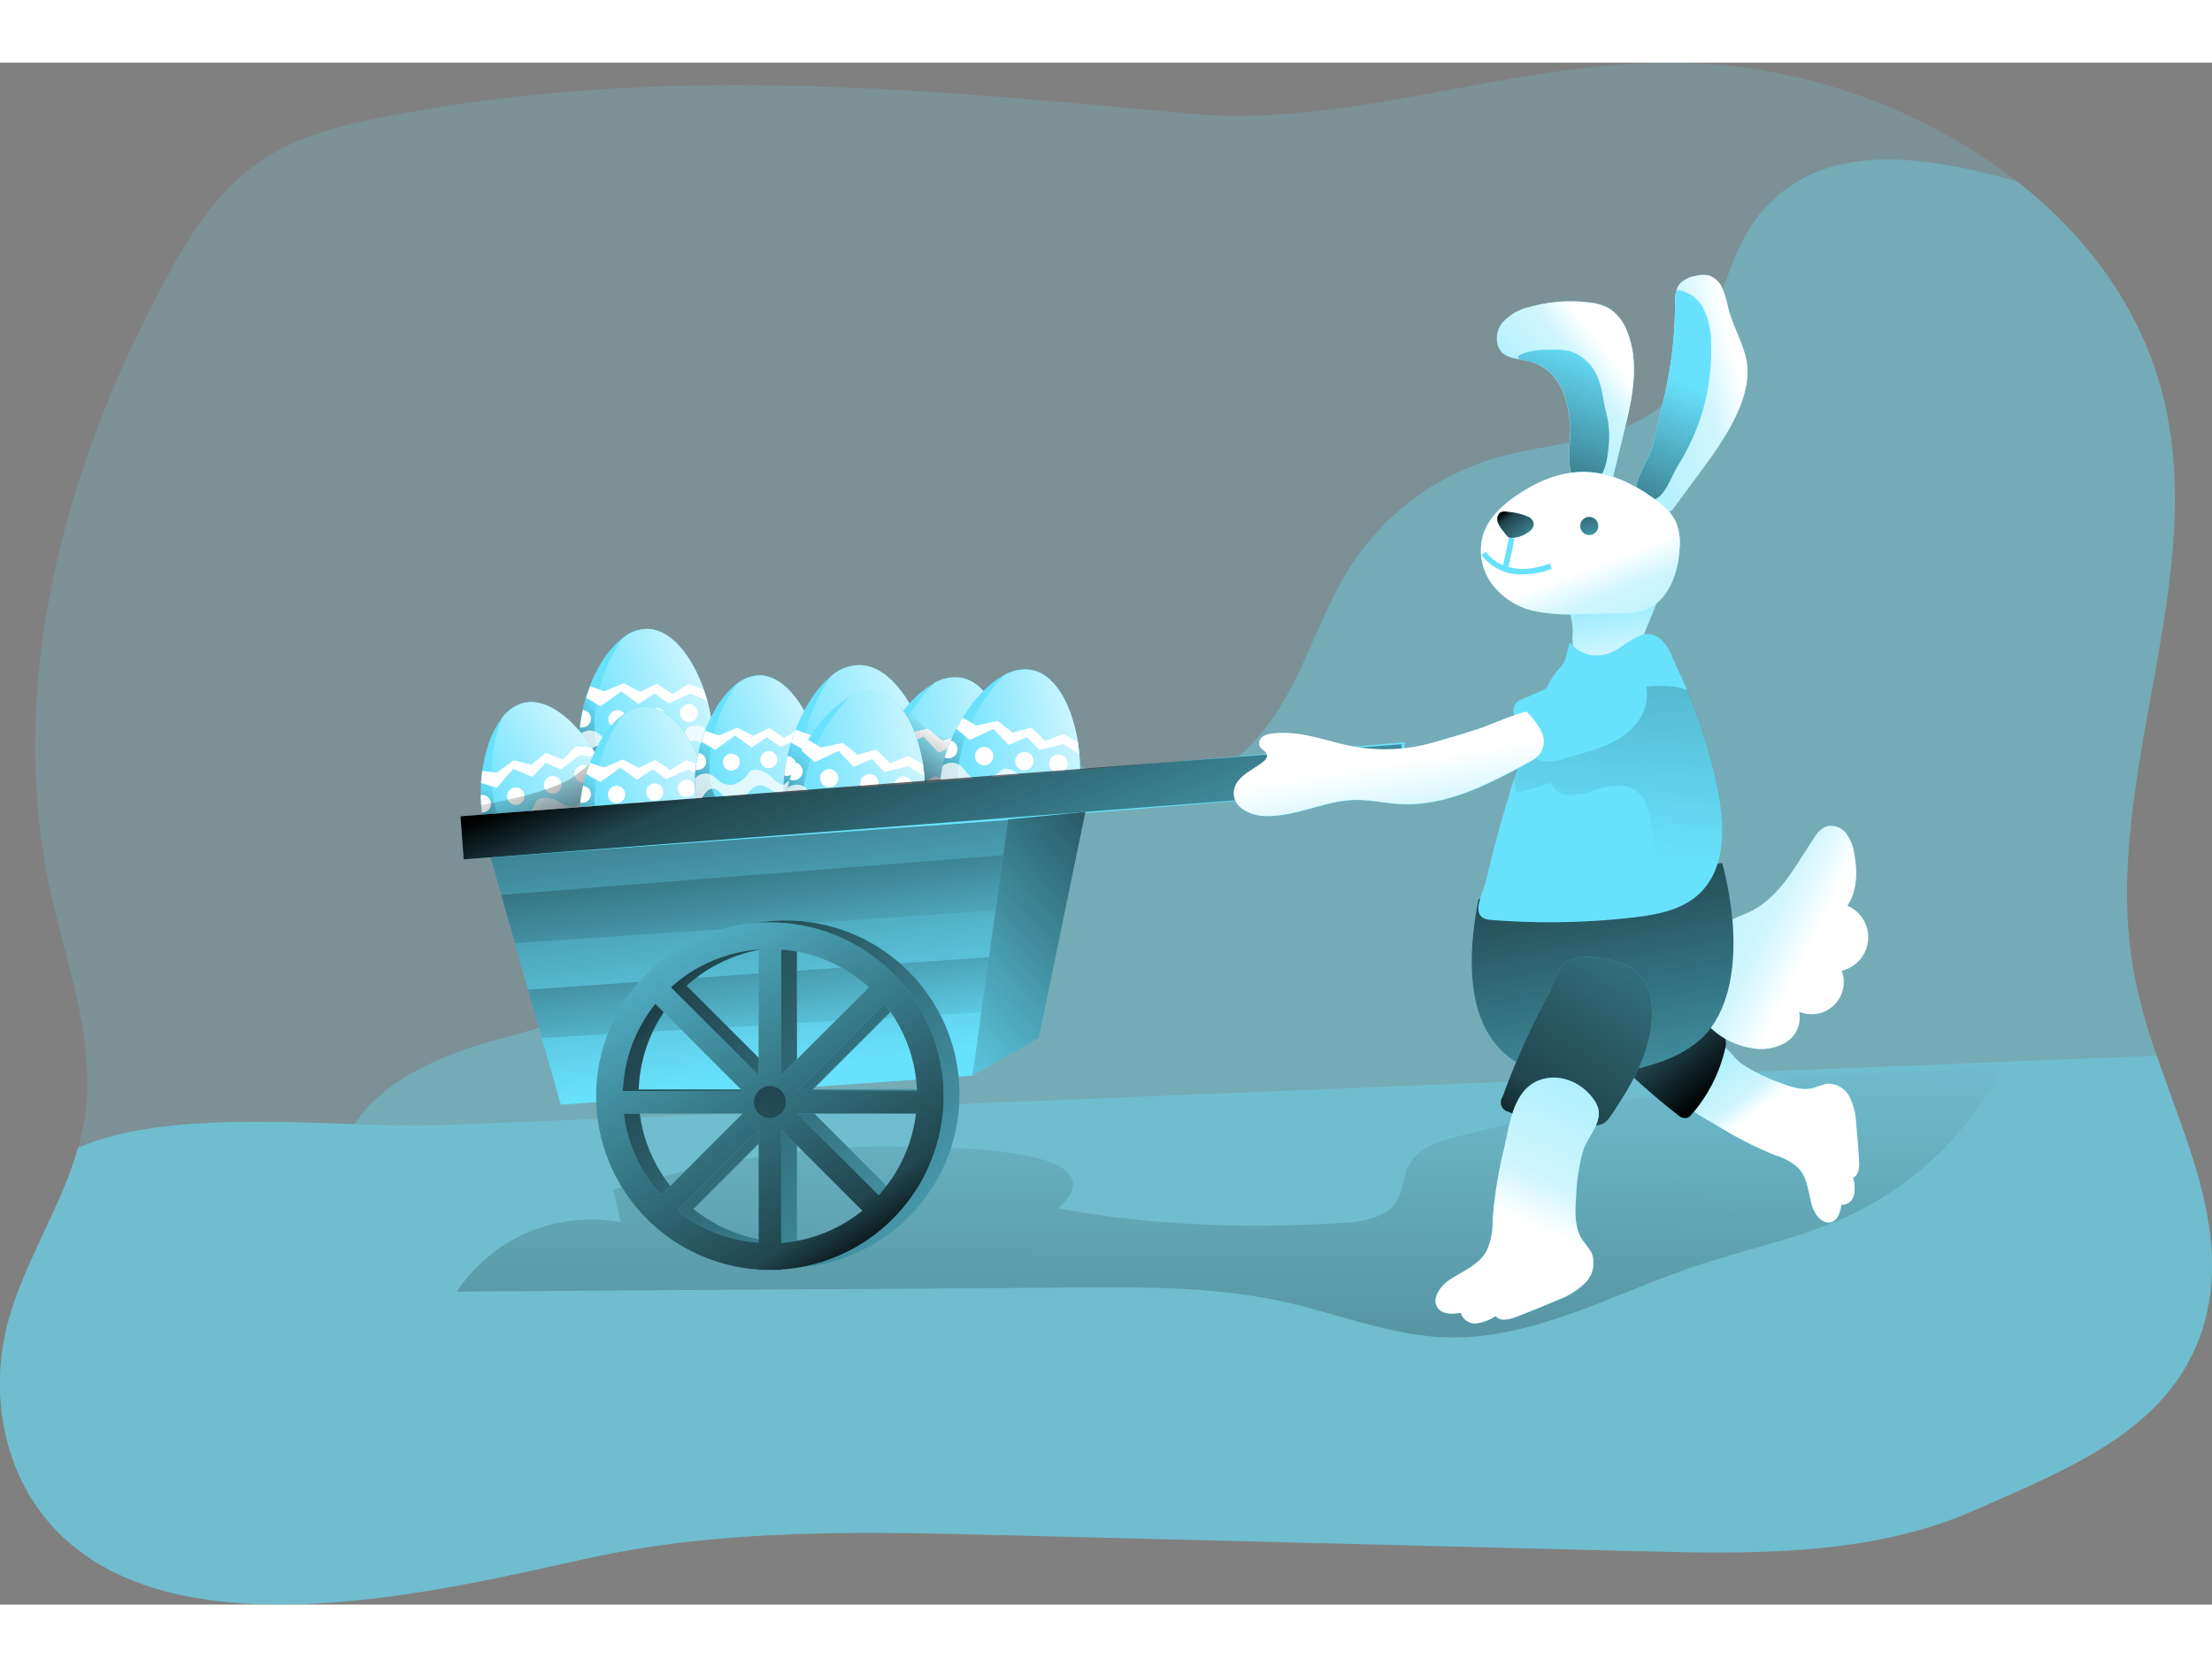 <svg id="Layer_1" data-name="Layer 1" xmlns="http://www.w3.org/2000/svg" xmlns:xlink="http://www.w3.org/1999/xlink" viewBox="0 0 391.29 272.76" width="406" height="306" class="illustration styles_illustrationTablet__1DWOa"><rect x="0" y="0" width="391.29" height="272.76" fill="#808080" stroke="none"/><defs><linearGradient id="linear-gradient" x1="251.51" y1="193.6" x2="265.78" y2="178.8" gradientTransform="translate(-146.24 -31.28) rotate(0.7)" gradientUnits="userSpaceOnUse"><stop offset="0.01"></stop><stop offset="0.13" stop-opacity="0.69"></stop><stop offset="1" stop-opacity="0"></stop></linearGradient><linearGradient id="linear-gradient-2" x1="282.32" y1="169.1" x2="257.83" y2="178.44" gradientTransform="translate(-146.24 -31.28) rotate(0.7)" gradientUnits="userSpaceOnUse"><stop offset="0.01" stop-color="#fff"></stop><stop offset="0.13" stop-color="#fff" stop-opacity="0.69"></stop><stop offset="1" stop-color="#fff" stop-opacity="0"></stop></linearGradient><linearGradient id="linear-gradient-3" x1="552" y1="-95.33" x2="566.08" y2="-109.93" gradientTransform="translate(-427.16 397.23) rotate(-12.91)" xlink:href="#linear-gradient"></linearGradient><linearGradient id="linear-gradient-4" x1="582.4" y1="-119.5" x2="558.23" y2="-110.29" gradientTransform="translate(-427.16 397.23) rotate(-12.91)" xlink:href="#linear-gradient-2"></linearGradient><linearGradient id="linear-gradient-5" x1="107.18" y1="173.08" x2="98.77" y2="155.23" gradientTransform="matrix(1, 0, 0, 1, 0, 0)" xlink:href="#linear-gradient"></linearGradient><linearGradient id="linear-gradient-6" x1="258.08" y1="191.23" x2="271.98" y2="176.81" gradientTransform="translate(-153.44 -14.91) rotate(0.44)" xlink:href="#linear-gradient"></linearGradient><linearGradient id="linear-gradient-7" x1="288.09" y1="167.36" x2="264.23" y2="176.46" gradientTransform="translate(-153.44 -14.91) rotate(0.44)" xlink:href="#linear-gradient-2"></linearGradient><linearGradient id="linear-gradient-8" x1="278.5" y1="185.07" x2="292.2" y2="170.86" gradientTransform="translate(-153.44 -14.91) rotate(0.44)" xlink:href="#linear-gradient"></linearGradient><linearGradient id="linear-gradient-9" x1="308.07" y1="161.55" x2="284.56" y2="170.52" gradientTransform="translate(-153.44 -14.91) rotate(0.44)" xlink:href="#linear-gradient-2"></linearGradient><linearGradient id="linear-gradient-10" x1="293.44" y1="188.6" x2="309.44" y2="172.01" gradientTransform="translate(-153.44 -14.91) rotate(0.44)" xlink:href="#linear-gradient"></linearGradient><linearGradient id="linear-gradient-11" x1="327.98" y1="161.13" x2="300.52" y2="171.6" gradientTransform="translate(-153.44 -14.91) rotate(0.44)" xlink:href="#linear-gradient-2"></linearGradient><linearGradient id="linear-gradient-12" x1="112.88" y1="462.97" x2="127.67" y2="447.63" gradientTransform="translate(130.42 -304.53) rotate(11.13)" xlink:href="#linear-gradient"></linearGradient><linearGradient id="linear-gradient-13" x1="144.82" y1="437.57" x2="119.43" y2="447.25" gradientTransform="translate(130.42 -304.53) rotate(11.13)" xlink:href="#linear-gradient-2"></linearGradient><linearGradient id="linear-gradient-14" x1="161.77" y1="163.78" x2="170.86" y2="148.87" gradientTransform="matrix(1, 0, 0, 1, 0, 0)" xlink:href="#linear-gradient"></linearGradient><linearGradient id="linear-gradient-15" x1="124.77" y1="459.22" x2="139.57" y2="443.88" gradientTransform="translate(130.42 -304.53) rotate(11.13)" xlink:href="#linear-gradient"></linearGradient><linearGradient id="linear-gradient-16" x1="156.71" y1="433.82" x2="131.32" y2="443.5" gradientTransform="translate(130.42 -304.53) rotate(11.13)" xlink:href="#linear-gradient-2"></linearGradient><linearGradient id="linear-gradient-17" x1="98.64" y1="468.33" x2="113.44" y2="452.99" gradientTransform="translate(130.42 -304.53) rotate(11.13)" xlink:href="#linear-gradient"></linearGradient><linearGradient id="linear-gradient-18" x1="130.58" y1="442.94" x2="105.19" y2="452.62" gradientTransform="translate(130.42 -304.53) rotate(11.13)" xlink:href="#linear-gradient-2"></linearGradient><linearGradient id="linear-gradient-19" x1="220.9" y1="392.56" x2="222.8" y2="206.06" gradientTransform="matrix(1, 0, 0, 1, 0, 0)" xlink:href="#linear-gradient"></linearGradient><linearGradient id="linear-gradient-20" x1="318.24" y1="215.54" x2="301.33" y2="193.13" gradientTransform="matrix(1, 0, 0, 1, 0, 0)" xlink:href="#linear-gradient-2"></linearGradient><linearGradient id="linear-gradient-21" x1="2803.77" y1="19.8" x2="2878.62" y2="-48.25" gradientTransform="matrix(0.04, -1, 1, 0.04, 172.88, 3021.12)" xlink:href="#linear-gradient"></linearGradient><linearGradient id="linear-gradient-22" x1="325.94" y1="188.14" x2="265.04" y2="157.69" gradientTransform="matrix(1, 0, 0, 1, 0, 0)" xlink:href="#linear-gradient-2"></linearGradient><linearGradient id="linear-gradient-23" x1="283.58" y1="160.08" x2="300.92" y2="255.65" gradientTransform="matrix(1, 0, 0, 1, 0, 0)" xlink:href="#linear-gradient"></linearGradient><linearGradient id="linear-gradient-24" x1="127.71" y1="93.33" x2="139.13" y2="178.33" gradientTransform="matrix(1, 0, 0, 1, 0, 0)" xlink:href="#linear-gradient"></linearGradient><linearGradient id="linear-gradient-25" x1="124.29" y1="95.3" x2="137.4" y2="179.88" gradientTransform="matrix(1, 0, 0, 1, 0, 0)" xlink:href="#linear-gradient"></linearGradient><linearGradient id="linear-gradient-26" x1="123.37" y1="78.44" x2="136.38" y2="162.36" gradientTransform="matrix(1, 0, 0, 1, 0, 0)" xlink:href="#linear-gradient"></linearGradient><linearGradient id="linear-gradient-27" x1="111.28" y1="187.61" x2="208.76" y2="265.42" gradientTransform="matrix(1, 0, 0, 1, 0, 0)" xlink:href="#linear-gradient"></linearGradient><linearGradient id="linear-gradient-28" x1="161.02" y1="244.68" x2="109.95" y2="165.38" gradientTransform="matrix(1, 0, 0, 1, 0, 0)" xlink:href="#linear-gradient"></linearGradient><linearGradient id="linear-gradient-29" x1="155.34" y1="105.66" x2="187.42" y2="189.33" gradientTransform="matrix(1, 0, 0, 1, 0, 0)" xlink:href="#linear-gradient"></linearGradient><linearGradient id="linear-gradient-30" x1="131.61" y1="162.86" x2="139.86" y2="200.71" gradientTransform="matrix(1, 0, 0, 1, 0, 0)" xlink:href="#linear-gradient"></linearGradient><linearGradient id="linear-gradient-31" x1="211.22" y1="127.22" x2="154.13" y2="176.38" gradientTransform="matrix(1, 0, 0, 1, 0, 0)" xlink:href="#linear-gradient"></linearGradient><linearGradient id="linear-gradient-32" x1="292.73" y1="138.22" x2="289.87" y2="119.19" gradientTransform="matrix(1, 0, 0, 1, 0, 0)" xlink:href="#linear-gradient-2"></linearGradient><linearGradient id="linear-gradient-33" x1="290.65" y1="83.29" x2="256.81" y2="109.93" gradientTransform="matrix(1, 0, 0, 1, 0, 0)" xlink:href="#linear-gradient-2"></linearGradient><linearGradient id="linear-gradient-34" x1="313.56" y1="87.31" x2="262.99" y2="99.68" gradientTransform="matrix(1, 0, 0, 1, 0, 0)" xlink:href="#linear-gradient-2"></linearGradient><linearGradient id="linear-gradient-35" x1="270.78" y1="120.24" x2="286" y2="81.33" gradientTransform="matrix(1, 0, 0, 1, 0, 0)" xlink:href="#linear-gradient"></linearGradient><linearGradient id="linear-gradient-36" x1="286.83" y1="126.52" x2="302.06" y2="87.61" gradientTransform="matrix(1, 0, 0, 1, 0, 0)" xlink:href="#linear-gradient"></linearGradient><linearGradient id="linear-gradient-37" x1="286.09" y1="120.4" x2="302.27" y2="162.27" gradientTransform="matrix(1, 0, 0, 1, 0, 0)" xlink:href="#linear-gradient-2"></linearGradient><linearGradient id="linear-gradient-38" x1="271.49" y1="110.43" x2="279.34" y2="120.74" gradientTransform="matrix(1, 0, 0, 1, 0, 0)" xlink:href="#linear-gradient"></linearGradient><linearGradient id="linear-gradient-39" x1="279.59" y1="74.86" x2="282.98" y2="90.51" gradientTransform="matrix(1, 0, 0, 1, 0, 0)" xlink:href="#linear-gradient"></linearGradient><linearGradient id="linear-gradient-40" x1="300.1" y1="35.47" x2="290.8" y2="171.65" gradientTransform="matrix(1, 0, 0, 1, 0, 0)" xlink:href="#linear-gradient"></linearGradient><linearGradient id="linear-gradient-41" x1="250.67" y1="154.75" x2="262.64" y2="229.52" gradientTransform="matrix(1, 0, 0, 1, 0, 0)" xlink:href="#linear-gradient-2"></linearGradient><linearGradient id="linear-gradient-42" x1="635.29" y1="-91.08" x2="723.68" y2="-171.43" gradientTransform="translate(-317.29 483.54) rotate(-15.35)" xlink:href="#linear-gradient"></linearGradient><linearGradient id="linear-gradient-43" x1="276.92" y1="237.88" x2="302.61" y2="176.98" gradientTransform="matrix(1, 0, 0, 1, 0, 0)" xlink:href="#linear-gradient-2"></linearGradient></defs><title>15</title><path d="M395.37,253.37c-4.93,19.55-24.33,26.68-40.75,34-18.29,8.14-39.17,7.81-58.78,7.32L182.6,291.84c-24.42-.62-49.11-1.2-73,4-26.32,5.75-77,18.78-97.16-8-6.84-9.09-8.76-21.4-6.14-32.47S15.88,234.28,19,223.29a45.09,45.09,0,0,0,1.17-5.3c2.07-13.54-3.24-27-6.12-40.35C6.24,141.27,16.6,103,34.21,70.22c4.28-8,9.19-15.93,16.6-21.12,7.83-5.5,17.6-7.29,27-9a309.63,309.63,0,0,1,32.87-3.95c34.87-2.35,68.53.87,104.68,4.22C248.7,43.5,281,27,315.71,32.51a102.2,102.2,0,0,1,46.34,19.87c12.49,9.78,22,22.68,25.82,38.11,8.31,33.63-11.77,69.09-5,103.06A104.74,104.74,0,0,0,386.7,207c.82,2.39,1.68,4.76,2.54,7.14C394,227.21,398.69,240.19,395.37,253.37Z" transform="translate(-5.19 -31.36)" fill="#68e1fd" opacity="0.18" style="isolation: isolate;"></path><path d="M395.37,253.37c-4.93,19.55-24.33,26.68-40.75,34-18.29,8.14-39.17,7.81-58.78,7.32L182.6,291.84c-24.42-.62-49.11-1.2-73,4-26.32,5.75-77,18.78-97.16-8-6.84-9.09-8.76-21.4-6.14-32.47S15.88,234.28,19,223.29c13-5.59,32.62-4.72,48.94-4.16,5.73.19,11,.34,15.52.16l182.59-7.42L386.7,207c.82,2.39,1.68,4.76,2.54,7.14C394,227.21,398.69,240.19,395.37,253.37Z" transform="translate(-5.19 -31.36)" fill="#68e1fd" opacity="0.55" style="isolation: isolate;"></path><path d="M382.9,193.55A104.74,104.74,0,0,0,386.7,207l-120.64,4.9L83.47,219.29c-4.47.18-9.79,0-15.52-.16,5-7.87,15.54-12.31,25.07-14.91,12-3.26,25.73-6.89,31.1-18.07,2.49-5.18,2.65-11.16,4.47-16.61,3.68-11,14.13-18.94,25.45-21.53s23.31-.38,34,4.08c8.46,3.52,17.14,8.55,26.16,6.91,8.41-1.52,14.74-8.58,18.84-16.07s6.68-15.8,11.37-22.94a45.82,45.82,0,0,1,25.29-18.67c10.23-3,22.1-2.64,30-9.78,9.72-8.77,8.93-24.94,17.8-34.56,10.85-11.77,28.07-9.24,44.52-4.6,12.49,9.78,22,22.68,25.82,38.11C396.18,124.12,376.1,159.58,382.9,193.55Z" transform="translate(-5.19 -31.36)" fill="#68e1fd" opacity="0.32" style="isolation: isolate;"></path><path d="M131.27,151.11v.06a14.71,14.71,0,0,1-.22,2.46,11.48,11.48,0,0,1-1.45,4l-.12.18a9.7,9.7,0,0,1-1.46,1.83,12.54,12.54,0,0,1-9.07,3.27,11.56,11.56,0,0,1-8-2.85,9,9,0,0,1-1.41-1.66,11,11,0,0,1-1.53-3.64,16.32,16.32,0,0,1-.4-3.91c0-.17,0-.35,0-.52,0-.48,0-1,.1-1.44a26.12,26.12,0,0,1,.53-3.08c1.14-5,3.72-10.05,7-12.61a7.06,7.06,0,0,1,4.43-1.69C126.21,131.62,131.35,143,131.27,151.11Z" transform="translate(-5.19 -31.36)" fill="#68e1fd"></path><path d="M131.27,151.11v.06a14.71,14.71,0,0,1-.22,2.46,11.48,11.48,0,0,1-1.45,4l-.12.18a9.7,9.7,0,0,1-1.46,1.83,12.54,12.54,0,0,1-9.07,3.27,11.56,11.56,0,0,1-8-2.85,9,9,0,0,1-1.41-1.66,11,11,0,0,1-1.53-3.64,16.32,16.32,0,0,1-.4-3.91c0-.17,0-.35,0-.52,0-.48,0-1,.1-1.44a26.12,26.12,0,0,1,.53-3.08c1.14-5,3.72-10.05,7-12.61a7.06,7.06,0,0,1,4.43-1.69C126.21,131.62,131.35,143,131.27,151.11Z" transform="translate(-5.19 -31.36)" fill="url(#linear-gradient)"></path><path d="M131.27,151.17a12.58,12.58,0,0,1-1.79,6.67,13,13,0,0,1-7.85,2.25c-6.52-.08-11.39-3.93-11.29-12.05a27.72,27.72,0,0,1,4.94-14.81,7,7,0,0,1,4.42-1.69C126.22,131.62,131.37,143.05,131.27,151.17Z" transform="translate(-5.19 -31.36)" fill="#68e1fd"></path><path d="M131.27,151.17a12.58,12.58,0,0,1-1.79,6.67,13,13,0,0,1-7.85,2.25c-6.52-.08-11.39-3.93-11.29-12.05a27.72,27.72,0,0,1,4.94-14.81,7,7,0,0,1,4.42-1.69C126.22,131.62,131.37,143.05,131.27,151.17Z" transform="translate(-5.19 -31.36)" fill="url(#linear-gradient-2)"></path><polygon points="104.4 110.32 106.89 111.21 110.36 109.76 113.23 111.28 116.23 109.83 118.95 111.67 121.79 109.9 124.47 110.83 125.12 112.92 122.16 111.67 118.22 113.38 115.77 111.59 112.93 113.47 109.91 111.24 106.23 113.86 103.69 112.34 104.4 110.32" fill="#68e1fd"></polygon><polygon points="104.4 110.32 106.89 111.21 110.36 109.76 113.23 111.28 116.23 109.83 118.95 111.67 121.79 109.9 124.47 110.83 125.12 112.92 122.16 111.67 118.22 113.38 115.77 111.59 112.93 113.47 109.91 111.24 106.23 113.86 103.69 112.34 104.4 110.32" fill="#fff"></polygon><path d="M131.27,151.11v.06a14.71,14.71,0,0,1-.22,2.46,9.31,9.31,0,0,1-1.52-1.36,2.55,2.55,0,0,0-1.15-.94,1.79,1.79,0,0,0-1.54.51,16.76,16.76,0,0,1-1.22,1.17,2.72,2.72,0,0,1-2.24.44,7.49,7.49,0,0,1-2-1.06,3,3,0,0,0-2.14-.57c-1.08.24-1.68,1.38-2.58,2a3.12,3.12,0,0,1-3.75-.17c-.6-.52-1.09-1.31-1.89-1.37s-1.32.58-1.74,1.18a4.08,4.08,0,0,1-1.23,1.31,16.32,16.32,0,0,1-.4-3.91c0-.17,0-.35,0-.52l0,0a2.56,2.56,0,0,1,3.1-.52c.56.33,1,.85,1.5,1.22a3.21,3.21,0,0,0,2.79.4,5.68,5.68,0,0,0,2.54-2.15c.47-.62,1.49-.47,2.24-.24a5.23,5.23,0,0,1,1.95,1.24c.67.64,1.38,1.41,2.31,1.42a2.7,2.7,0,0,0,2.22-1.81,2.06,2.06,0,0,1,.68-1,1.86,1.86,0,0,1,.77-.19,2.88,2.88,0,0,1,2.17.38c.59.52.68,1.45,1.27,2Z" transform="translate(-5.19 -31.36)" fill="#fff" opacity="0.74"></path><path d="M129.6,157.66l-.12.18a9.7,9.7,0,0,1-1.46,1.83,6.27,6.27,0,0,1-1.88-.19c-1-.26-1.84-.83-2.83-1-2.16-.42-4.28,1-6.47.91a23.05,23.05,0,0,1-2.35-.4,3.51,3.51,0,0,0-2.33.26c-.42.24-.75.61-1.16.86a9,9,0,0,1-1.41-1.66,6,6,0,0,0,2.47-.78c.85-.5,1.72-1.19,2.7-1a4.75,4.75,0,0,1,1.41.61,5.43,5.43,0,0,0,2.44.57,3.1,3.1,0,0,0,1.41-.29c.31-.16.58-.4.89-.57a5.34,5.34,0,0,1,2.13-.52,3.2,3.2,0,0,1,1.07,0,6.08,6.08,0,0,1,1.55.9A5.48,5.48,0,0,0,129.6,157.66Z" transform="translate(-5.19 -31.36)" fill="#fff"></path><circle cx="109.19" cy="116.11" r="1.57" fill="#fff"></circle><circle cx="116.1" cy="115.7" r="1.57" fill="#fff"></circle><circle cx="121.87" cy="115.06" r="1.57" fill="#fff"></circle><path d="M109.73,147.41a1.58,1.58,0,0,1-1.59,1.55,2.2,2.2,0,0,1-.36,0,26.12,26.12,0,0,1,.53-3.08A1.56,1.56,0,0,1,109.73,147.41Z" transform="translate(-5.19 -31.36)" fill="#fff"></path><path d="M109.63,155.14a.35.35,0,0,0-.15.11.34.34,0,0,0,0,.17l0,.27a.47.47,0,0,0,0,.17.37.37,0,0,0,.39.2,2.91,2.91,0,0,0,.74-.2,7.15,7.15,0,0,1,2.17-.21.46.46,0,0,0,.41-.15c.26-.46-1-.72-1.27-.74A5.1,5.1,0,0,0,109.63,155.14Z" transform="translate(-5.19 -31.36)" fill="#fff"></path><path d="M117.85,154.58a1.27,1.27,0,0,0-.77.49.28.28,0,0,0,0,.18c0,.1.18.12.3.12l3.31-.07a.52.52,0,0,0,.55-.61c-.08-.32-.37-.36-.66-.4A6.65,6.65,0,0,0,117.85,154.58Z" transform="translate(-5.19 -31.36)" fill="#fff"></path><path d="M125.93,154a5.29,5.29,0,0,0-1.54.12.41.41,0,0,0-.32.23.36.36,0,0,0,.15.33,1.56,1.56,0,0,0,.87.34c.32,0,.63,0,1,0a4.35,4.35,0,0,0,2.08.1.21.21,0,0,0,.1-.06c.27-.36-.37-.92-.68-1A6.64,6.64,0,0,0,125.93,154Z" transform="translate(-5.19 -31.36)" fill="#fff"></path><path d="M113.47,160.69l0,.06a15.46,15.46,0,0,1,.36,2.41,11.36,11.36,0,0,1-.47,4.2l-.06.2a9.76,9.76,0,0,1-1,2.09,12.32,12.32,0,0,1-7.94,5.24,11.45,11.45,0,0,1-8.29-.88,9.16,9.16,0,0,1-1.73-1.27,10.87,10.87,0,0,1-2.32-3.14A16.25,16.25,0,0,1,90.78,166c0-.17-.08-.33-.11-.51-.09-.45-.17-.92-.23-1.4a25.68,25.68,0,0,1-.21-3.08c-.06-5,1.23-10.5,3.75-13.7a7,7,0,0,1,3.85-2.65C104.09,143.17,111.66,152.88,113.47,160.69Z" transform="translate(-5.19 -31.36)" fill="#68e1fd"></path><path d="M113.47,160.69l0,.06a15.46,15.46,0,0,1,.36,2.41,11.36,11.36,0,0,1-.47,4.2l-.06.2a9.76,9.76,0,0,1-1,2.09,12.32,12.32,0,0,1-7.94,5.24,11.45,11.45,0,0,1-8.29-.88,9.16,9.16,0,0,1-1.73-1.27,10.87,10.87,0,0,1-2.32-3.14A16.25,16.25,0,0,1,90.78,166c0-.17-.08-.33-.11-.51-.09-.45-.17-.92-.23-1.4a25.68,25.68,0,0,1-.21-3.08c-.06-5,1.23-10.5,3.75-13.7a7,7,0,0,1,3.85-2.65C104.09,143.17,111.66,152.88,113.47,160.69Z" transform="translate(-5.19 -31.36)" fill="url(#linear-gradient-3)"></path><path d="M113.48,160.75a12.4,12.4,0,0,1-.16,6.81,13,13,0,0,1-7,4C100,173,94.48,170.42,92.68,162.6A27.42,27.42,0,0,1,94,147.26a7,7,0,0,1,3.85-2.65C104.1,143.17,111.69,152.93,113.48,160.75Z" transform="translate(-5.19 -31.36)" fill="#68e1fd"></path><path d="M113.48,160.75a12.4,12.4,0,0,1-.16,6.81,13,13,0,0,1-7,4C100,173,94.48,170.42,92.68,162.6A27.42,27.42,0,0,1,94,147.26a7,7,0,0,1,3.85-2.65C104.1,143.17,111.69,152.93,113.48,160.75Z" transform="translate(-5.19 -31.36)" fill="url(#linear-gradient-4)"></path><polygon points="85.3 125.31 87.89 125.59 90.88 123.4 93.99 124.19 96.53 122.1 99.56 123.23 101.88 120.88 104.66 121.15 105.77 123 102.64 122.49 99.26 125.04 96.5 123.89 94.21 126.36 90.79 124.92 87.88 128.29 85.09 127.42 85.3 125.31" fill="#68e1fd"></polygon><polygon points="85.3 125.31 87.89 125.59 90.88 123.4 93.99 124.19 96.53 122.1 99.56 123.23 101.88 120.88 104.66 121.15 105.77 123 102.64 122.49 99.26 125.04 96.5 123.89 94.21 126.36 90.79 124.92 87.88 128.29 85.09 127.42 85.3 125.31" fill="#fff"></polygon><path d="M113.47,160.69l0,.06a15.46,15.46,0,0,1,.36,2.41,8.49,8.49,0,0,1-1.78-1,2.54,2.54,0,0,0-1.32-.63,1.77,1.77,0,0,0-1.36.85c-.32.46-.54,1-.9,1.41a2.68,2.68,0,0,1-2,.93,7.17,7.17,0,0,1-2.15-.55,3,3,0,0,0-2.19-.05c-1,.48-1.28,1.72-2,2.54a3.1,3.1,0,0,1-3.64.71c-.69-.36-1.35-1-2.12-.88s-1.13.86-1.4,1.54a3.75,3.75,0,0,1-.88,1.53A16.25,16.25,0,0,1,90.78,166c0-.17-.08-.33-.11-.51h0a2.52,2.52,0,0,1,2.86-1.21c.61.18,1.12.59,1.72.82a3.19,3.19,0,0,0,2.77-.27,5.66,5.66,0,0,0,1.94-2.65c.3-.7,1.32-.79,2.08-.75a5.11,5.11,0,0,1,2.16.74,3.8,3.8,0,0,0,2.55.83,2.67,2.67,0,0,0,1.7-2.26,2.08,2.08,0,0,1,.43-1.11,1.94,1.94,0,0,1,.7-.36,2.77,2.77,0,0,1,2.16-.13c.69.36,1,1.23,1.68,1.59Z" transform="translate(-5.19 -31.36)" fill="#fff" opacity="0.74"></path><path d="M113.38,167.36l-.06.2a9.76,9.76,0,0,1-1,2.09,6.08,6.08,0,0,1-1.85.26c-1,0-2-.37-2.95-.33-2.17.1-3.87,2-6,2.38a20.61,20.61,0,0,1-2.35.16,3.48,3.48,0,0,0-2.17.79c-.35.33-.58.76-.92,1.1a9.16,9.16,0,0,1-1.73-1.27,5.76,5.76,0,0,0,2.18-1.32c.7-.68,1.38-1.54,2.35-1.62a4.86,4.86,0,0,1,1.5.25,5.29,5.29,0,0,0,2.47,0,3,3,0,0,0,1.28-.6c.27-.23.47-.52.72-.75a5.23,5.23,0,0,1,1.93-1,3,3,0,0,1,1-.24,6.17,6.17,0,0,1,1.69.5A5.36,5.36,0,0,0,113.38,167.36Z" transform="translate(-5.19 -31.36)" fill="#fff"></path><circle cx="91.24" cy="129.76" r="1.55" fill="#fff"></circle><circle cx="97.77" cy="127.76" r="1.55" fill="#fff"></circle><circle cx="103.15" cy="125.81" r="1.55" fill="#fff"></circle><path d="M92,162.15A1.55,1.55,0,0,1,90.79,164a1.45,1.45,0,0,1-.35,0,25.68,25.68,0,0,1-.21-3.08A1.55,1.55,0,0,1,92,162.15Z" transform="translate(-5.19 -31.36)" fill="#fff"></path><path d="M93.65,169.58a.32.32,0,0,0-.12.14.47.47,0,0,0,0,.17l0,.27a.49.49,0,0,0,0,.16.38.38,0,0,0,.42.1,3,3,0,0,0,.66-.36,6.77,6.77,0,0,1,2-.71c.14,0,.31-.1.35-.24.15-.5-1.12-.46-1.39-.41A5,5,0,0,0,93.65,169.58Z" transform="translate(-5.19 -31.36)" fill="#fff"></path><path d="M101.41,167.13a1.28,1.28,0,0,0-.63.65.19.19,0,0,0,0,.18c0,.09.2.08.3,0l3.17-.84a.51.51,0,0,0,.38-.71c-.15-.29-.44-.26-.72-.23A6.58,6.58,0,0,0,101.41,167.13Z" transform="translate(-5.19 -31.36)" fill="#fff"></path><path d="M109,164.7a5.24,5.24,0,0,0-1.45.47c-.12.06-.25.16-.25.3a.35.35,0,0,0,.21.28,1.53,1.53,0,0,0,.92.12c.31,0,.61-.14.92-.18.69-.1,1.46,0,2-.38a.34.34,0,0,0,.08-.09c.17-.4-.57-.79-.89-.82A6.52,6.52,0,0,0,109,164.7Z" transform="translate(-5.19 -31.36)" fill="#fff"></path><path d="M90.22,162.68s12.5-2,16.62-5.17l4.12-3.15-2.3,8.63L90.49,164.4Z" transform="translate(-5.19 -31.36)" fill="url(#linear-gradient-5)"></path><path d="M130.73,164.3v.06a14,14,0,0,1-.2,2.39,11.1,11.1,0,0,1-1.4,3.93l-.11.18a9.58,9.58,0,0,1-1.42,1.78,12.18,12.18,0,0,1-8.82,3.23,11.31,11.31,0,0,1-7.76-2.74,9.37,9.37,0,0,1-1.38-1.61,10.94,10.94,0,0,1-1.51-3.54,16,16,0,0,1-.4-3.8c0-.17,0-.35,0-.52,0-.46,0-.93.09-1.4a25,25,0,0,1,.5-3c1.09-4.86,3.58-9.81,6.74-12.31a6.87,6.87,0,0,1,4.3-1.67C125.72,145.33,130.77,156.38,130.73,164.3Z" transform="translate(-5.19 -31.36)" fill="#68e1fd"></path><path d="M130.73,164.3v.06a14,14,0,0,1-.2,2.39,11.1,11.1,0,0,1-1.4,3.93l-.11.18a9.58,9.58,0,0,1-1.42,1.78,12.18,12.18,0,0,1-8.82,3.23,11.31,11.31,0,0,1-7.76-2.74,9.37,9.37,0,0,1-1.38-1.61,10.94,10.94,0,0,1-1.51-3.54,16,16,0,0,1-.4-3.8c0-.17,0-.35,0-.52,0-.46,0-.93.09-1.4a25,25,0,0,1,.5-3c1.09-4.86,3.58-9.81,6.74-12.31a6.87,6.87,0,0,1,4.3-1.67C125.72,145.33,130.77,156.38,130.73,164.3Z" transform="translate(-5.19 -31.36)" fill="url(#linear-gradient-6)"></path><path d="M130.73,164.35a12.33,12.33,0,0,1-1.71,6.51,12.74,12.74,0,0,1-7.64,2.22c-6.35,0-11.11-3.77-11-11.69A27,27,0,0,1,115.08,147a6.85,6.85,0,0,1,4.3-1.67C125.73,145.33,130.79,156.44,130.73,164.35Z" transform="translate(-5.19 -31.36)" fill="#68e1fd"></path><path d="M130.73,164.35a12.33,12.33,0,0,1-1.71,6.51,12.74,12.74,0,0,1-7.64,2.22c-6.35,0-11.11-3.77-11-11.69A27,27,0,0,1,115.08,147a6.85,6.85,0,0,1,4.3-1.67C125.73,145.33,130.79,156.44,130.73,164.35Z" transform="translate(-5.19 -31.36)" fill="url(#linear-gradient-7)"></path><polygon points="104.38 123.84 106.81 124.69 110.18 123.27 112.99 124.74 115.9 123.31 118.56 125.09 121.32 123.36 123.93 124.25 124.58 126.28 121.69 125.08 117.86 126.76 115.46 125.03 112.71 126.88 109.75 124.72 106.18 127.28 103.7 125.81 104.38 123.84" fill="#68e1fd"></polygon><polygon points="104.38 123.84 106.81 124.69 110.18 123.27 112.99 124.74 115.9 123.31 118.56 125.09 121.32 123.36 123.93 124.25 124.58 126.28 121.69 125.08 117.86 126.76 115.46 125.03 112.71 126.88 109.75 124.72 106.18 127.28 103.7 125.81 104.38 123.84" fill="#fff"></polygon><path d="M130.73,164.3v.06a14,14,0,0,1-.2,2.39,8.86,8.86,0,0,1-1.49-1.32,2.52,2.52,0,0,0-1.12-.91,1.7,1.7,0,0,0-1.5.51,16,16,0,0,1-1.19,1.14,2.62,2.62,0,0,1-2.17.44,7.16,7.16,0,0,1-2-1A3,3,0,0,0,119,165c-1,.23-1.62,1.35-2.5,2a3.06,3.06,0,0,1-3.66-.15c-.59-.5-1.06-1.28-1.84-1.32s-1.28.56-1.69,1.15a3.88,3.88,0,0,1-1.2,1.28,16,16,0,0,1-.4-3.8c0-.17,0-.35,0-.52l0,0a2.5,2.5,0,0,1,3-.51c.55.31,1,.82,1.47,1.18a3.12,3.12,0,0,0,2.72.37,5.51,5.51,0,0,0,2.47-2.1c.45-.61,1.45-.46,2.17-.24a4.87,4.87,0,0,1,1.91,1.2c.66.61,1.35,1.36,2.25,1.37a2.64,2.64,0,0,0,2.16-1.77,2,2,0,0,1,.66-1,2,2,0,0,1,.75-.19,2.8,2.8,0,0,1,2.12.36c.58.51.66,1.41,1.24,1.91Z" transform="translate(-5.19 -31.36)" fill="#fff" opacity="0.74"></path><path d="M129.13,170.68l-.11.18a9.58,9.58,0,0,1-1.42,1.78,6,6,0,0,1-1.83-.17c-1-.25-1.8-.8-2.77-1-2.1-.39-4.16,1-6.29.92a20,20,0,0,1-2.3-.38,3.44,3.44,0,0,0-2.26.27c-.41.23-.73.6-1.13.84a9.37,9.37,0,0,1-1.38-1.61,5.83,5.83,0,0,0,2.4-.77c.83-.49,1.68-1.17,2.63-1a4.91,4.91,0,0,1,1.38.59,5.26,5.26,0,0,0,2.38.55,3.08,3.08,0,0,0,1.37-.3c.3-.15.56-.38.86-.55a5.32,5.32,0,0,1,2.08-.52,3.3,3.3,0,0,1,1,0,5.83,5.83,0,0,1,1.51.86A5.27,5.27,0,0,0,129.13,170.68Z" transform="translate(-5.19 -31.36)" fill="#fff"></path><circle cx="109.07" cy="129.46" r="1.53" fill="#fff"></circle><circle cx="115.8" cy="129.03" r="1.53" fill="#fff"></circle><circle cx="121.42" cy="128.38" r="1.53" fill="#fff"></circle><path d="M109.73,160.79a1.53,1.53,0,0,1-1.54,1.51,1.34,1.34,0,0,1-.35,0,25,25,0,0,1,.5-3A1.53,1.53,0,0,1,109.73,160.79Z" transform="translate(-5.19 -31.36)" fill="#fff"></path><path d="M109.67,168.32a.27.27,0,0,0-.15.1.33.33,0,0,0,0,.16l0,.27a.49.49,0,0,0,0,.17c0,.14.22.2.38.19a2.6,2.6,0,0,0,.71-.2,7.18,7.18,0,0,1,2.12-.22c.15,0,.32,0,.4-.14.25-.45-1-.7-1.24-.71A4.82,4.82,0,0,0,109.67,168.32Z" transform="translate(-5.19 -31.36)" fill="#fff"></path><path d="M117.67,167.73a1.28,1.28,0,0,0-.75.48.23.23,0,0,0,0,.18c0,.1.17.12.28.12l3.23-.09a.49.49,0,0,0,.53-.59c-.07-.32-.36-.35-.64-.39A6.66,6.66,0,0,0,117.67,167.73Z" transform="translate(-5.19 -31.36)" fill="#fff"></path><path d="M125.54,167.14a5.4,5.4,0,0,0-1.5.11c-.13,0-.27.1-.31.23a.35.35,0,0,0,.14.32,1.47,1.47,0,0,0,.86.33c.3,0,.62,0,.92,0a4.4,4.4,0,0,0,2,.09.2.2,0,0,0,.09-.06c.27-.36-.36-.9-.66-1A5.88,5.88,0,0,0,125.54,167.14Z" transform="translate(-5.19 -31.36)" fill="#fff"></path><path d="M150.79,158.5v.06a13.65,13.65,0,0,1-.2,2.36,11,11,0,0,1-1.38,3.87l-.1.18a9.69,9.69,0,0,1-1.4,1.75A12,12,0,0,1,139,169.9a11.06,11.06,0,0,1-7.65-2.7,8.64,8.64,0,0,1-1.36-1.58,10.72,10.72,0,0,1-1.48-3.49,15.57,15.57,0,0,1-.4-3.75c0-.17,0-.33,0-.51,0-.45.05-.91.1-1.38a24.67,24.67,0,0,1,.49-3c1.08-4.78,3.53-9.66,6.64-12.12a6.72,6.72,0,0,1,4.24-1.65C145.85,139.81,150.83,150.7,150.79,158.5Z" transform="translate(-5.19 -31.36)" fill="#68e1fd"></path><path d="M150.79,158.5v.06a13.65,13.65,0,0,1-.2,2.36,11,11,0,0,1-1.38,3.87l-.1.18a9.69,9.69,0,0,1-1.4,1.75A12,12,0,0,1,139,169.9a11.06,11.06,0,0,1-7.65-2.7,8.64,8.64,0,0,1-1.36-1.58,10.72,10.72,0,0,1-1.48-3.49,15.57,15.57,0,0,1-.4-3.75c0-.17,0-.33,0-.51,0-.45.05-.91.1-1.38a24.67,24.67,0,0,1,.49-3c1.08-4.78,3.53-9.66,6.64-12.12a6.72,6.72,0,0,1,4.24-1.65C145.85,139.81,150.83,150.7,150.79,158.5Z" transform="translate(-5.19 -31.36)" fill="url(#linear-gradient-8)"></path><path d="M150.79,158.56A12.1,12.1,0,0,1,149.1,165a12.61,12.61,0,0,1-7.53,2.19c-6.25,0-10.94-3.72-10.88-11.52a26.47,26.47,0,0,1,4.68-14.23,6.72,6.72,0,0,1,4.24-1.65C145.86,139.81,150.85,150.76,150.79,158.56Z" transform="translate(-5.19 -31.36)" fill="#68e1fd"></path><path d="M150.79,158.56A12.1,12.1,0,0,1,149.1,165a12.61,12.61,0,0,1-7.53,2.19c-6.25,0-10.94-3.72-10.88-11.52a26.47,26.47,0,0,1,4.68-14.23,6.72,6.72,0,0,1,4.24-1.65C145.86,139.81,150.85,150.76,150.79,158.56Z" transform="translate(-5.19 -31.36)" fill="url(#linear-gradient-9)"></path><polygon points="124.75 118.18 127.15 119.02 130.46 117.62 133.23 119.07 136.1 117.66 138.72 119.41 141.44 117.7 144.02 118.59 144.65 120.58 141.8 119.4 138.03 121.06 135.67 119.35 132.96 121.17 130.04 119.04 126.53 121.57 124.08 120.12 124.75 118.18" fill="#68e1fd"></polygon><polygon points="124.75 118.18 127.15 119.02 130.46 117.62 133.23 119.07 136.1 117.66 138.72 119.41 141.44 117.7 144.02 118.59 144.65 120.58 141.8 119.4 138.03 121.06 135.67 119.35 132.96 121.17 130.04 119.04 126.53 121.57 124.08 120.12 124.75 118.18" fill="#fff"></polygon><path d="M150.79,158.5v.06a13.65,13.65,0,0,1-.2,2.36,8.19,8.19,0,0,1-1.46-1.3,2.54,2.54,0,0,0-1.11-.9,1.72,1.72,0,0,0-1.48.5,15.6,15.6,0,0,1-1.17,1.13,2.63,2.63,0,0,1-2.14.43,7.21,7.21,0,0,1-1.92-1,2.92,2.92,0,0,0-2.06-.54c-1,.23-1.6,1.33-2.46,2a3,3,0,0,1-3.61-.15c-.57-.49-1.05-1.25-1.81-1.3s-1.26.56-1.67,1.14a3.84,3.84,0,0,1-1.17,1.26,15.57,15.57,0,0,1-.4-3.75c0-.17,0-.33,0-.51l.05,0a2.45,2.45,0,0,1,3-.51c.53.31.93.81,1.44,1.16a3.07,3.07,0,0,0,2.68.37,5.47,5.47,0,0,0,2.43-2.07c.45-.6,1.43-.46,2.15-.24a4.8,4.8,0,0,1,1.87,1.18,3.64,3.64,0,0,0,2.23,1.35c1,0,1.71-.86,2.12-1.74a2,2,0,0,1,.65-1,1.72,1.72,0,0,1,.74-.18,2.71,2.71,0,0,1,2.08.36c.57.49.66,1.38,1.23,1.88Z" transform="translate(-5.19 -31.36)" fill="#fff" opacity="0.74"></path><path d="M149.21,164.79l-.1.18a9.69,9.69,0,0,1-1.4,1.75,6.11,6.11,0,0,1-1.81-.16c-.93-.25-1.77-.8-2.72-1-2.07-.39-4.1,1-6.21.91a19.74,19.74,0,0,1-2.26-.38,3.41,3.41,0,0,0-2.23.26c-.4.23-.72.59-1.11.83a8.64,8.64,0,0,1-1.36-1.58,5.83,5.83,0,0,0,2.37-.76c.81-.49,1.65-1.15,2.58-1a4.65,4.65,0,0,1,1.36.58,5.31,5.31,0,0,0,2.35.53,3,3,0,0,0,1.35-.28c.3-.16.56-.38.85-.55a5.12,5.12,0,0,1,2-.51,2.91,2.91,0,0,1,1,0,5.84,5.84,0,0,1,1.49.85A5.21,5.21,0,0,0,149.21,164.79Z" transform="translate(-5.19 -31.36)" fill="#fff"></path><circle cx="129.37" cy="123.72" r="1.5" fill="#fff"></circle><circle cx="136" cy="123.3" r="1.5" fill="#fff"></circle><circle cx="141.54" cy="122.65" r="1.5" fill="#fff"></circle><path d="M130.1,155a1.51,1.51,0,0,1-1.52,1.49,1.27,1.27,0,0,1-.34,0,24.67,24.67,0,0,1,.49-3A1.51,1.51,0,0,1,130.1,155Z" transform="translate(-5.19 -31.36)" fill="#fff"></path><path d="M130,162.46a.24.24,0,0,0-.19.27l0,.26a.43.43,0,0,0,0,.16.36.36,0,0,0,.37.19,2.49,2.49,0,0,0,.71-.19,7,7,0,0,1,2.09-.22c.14,0,.32,0,.39-.14.25-.45-1-.69-1.23-.7A4.8,4.8,0,0,0,130,162.46Z" transform="translate(-5.19 -31.36)" fill="#fff"></path><path d="M137.93,161.89a1.17,1.17,0,0,0-.74.47.21.21,0,0,0,0,.17c0,.1.17.12.28.12l3.18-.08a.5.5,0,0,0,.53-.59c-.08-.31-.36-.35-.64-.38A6.42,6.42,0,0,0,137.93,161.89Z" transform="translate(-5.19 -31.36)" fill="#fff"></path><path d="M145.68,161.3a5.23,5.23,0,0,0-1.48.11c-.13,0-.27.1-.3.23a.32.32,0,0,0,.13.31,1.43,1.43,0,0,0,.84.32c.31,0,.61,0,.92,0a4.26,4.26,0,0,0,2,.09l.09-.06c.25-.34-.36-.88-.65-1A5.75,5.75,0,0,0,145.68,161.3Z" transform="translate(-5.19 -31.36)" fill="#fff"></path><path d="M170.28,159.82v.07a17.08,17.08,0,0,1-.24,2.76,13,13,0,0,1-1.61,4.52,1.48,1.48,0,0,1-.13.21,11,11,0,0,1-1.63,2.05,14,14,0,0,1-10.15,3.71,12.91,12.91,0,0,1-8.93-3.15,10.54,10.54,0,0,1-1.59-1.85,12.38,12.38,0,0,1-1.73-4.08,17.45,17.45,0,0,1-.46-4.37c0-.2,0-.4,0-.59,0-.53.06-1.07.11-1.62a31.16,31.16,0,0,1,.57-3.46c1.26-5.58,4.13-11.28,7.76-14.16a7.91,7.91,0,0,1,5-1.92C164.5,138,170.32,150.72,170.28,159.82Z" transform="translate(-5.19 -31.36)" fill="#68e1fd"></path><path d="M170.28,159.82v.07a17.08,17.08,0,0,1-.24,2.76,13,13,0,0,1-1.61,4.52,1.48,1.48,0,0,1-.13.21,11,11,0,0,1-1.63,2.05,14,14,0,0,1-10.15,3.71,12.91,12.91,0,0,1-8.93-3.15,10.54,10.54,0,0,1-1.59-1.85,12.38,12.38,0,0,1-1.73-4.08,17.45,17.45,0,0,1-.46-4.37c0-.2,0-.4,0-.59,0-.53.06-1.07.11-1.62a31.16,31.16,0,0,1,.57-3.46c1.26-5.58,4.13-11.28,7.76-14.16a7.91,7.91,0,0,1,5-1.92C164.5,138,170.32,150.72,170.28,159.82Z" transform="translate(-5.19 -31.36)" fill="url(#linear-gradient-10)"></path><path d="M170.27,159.89a14,14,0,0,1-2,7.49,14.76,14.76,0,0,1-8.79,2.56c-7.31-.06-12.79-4.35-12.72-13.46a31,31,0,0,1,5.47-16.62,7.88,7.88,0,0,1,5-1.92C164.52,138,170.34,150.78,170.27,159.89Z" transform="translate(-5.19 -31.36)" fill="#68e1fd"></path><path d="M170.27,159.89a14,14,0,0,1-2,7.49,14.76,14.76,0,0,1-8.79,2.56c-7.31-.06-12.79-4.35-12.72-13.46a31,31,0,0,1,5.47-16.62,7.88,7.88,0,0,1,5-1.92C164.52,138,170.34,150.78,170.27,159.89Z" transform="translate(-5.19 -31.36)" fill="url(#linear-gradient-11)"></path><polygon points="140.73 118 143.53 118.98 147.4 117.34 150.64 119.04 153.99 117.39 157.04 119.44 160.22 117.44 163.23 118.47 163.97 120.81 160.65 119.42 156.24 121.36 153.48 119.36 150.31 121.49 146.91 119.01 142.8 121.96 139.94 120.27 140.73 118" fill="#68e1fd"></polygon><polygon points="140.73 118 143.53 118.98 147.4 117.34 150.64 119.04 153.99 117.39 157.04 119.44 160.22 117.44 163.23 118.47 163.97 120.81 160.65 119.42 156.24 121.36 153.48 119.36 150.31 121.49 146.91 119.01 142.8 121.96 139.94 120.27 140.73 118" fill="#fff"></polygon><path d="M170.28,159.82v.07a17.08,17.08,0,0,1-.24,2.76,9.5,9.5,0,0,1-1.71-1.52,2.88,2.88,0,0,0-1.29-1,2,2,0,0,0-1.73.58c-.48.42-.86.94-1.37,1.32a3,3,0,0,1-2.5.49,8.27,8.27,0,0,1-2.24-1.17,3.41,3.41,0,0,0-2.4-.63c-1.22.27-1.88,1.56-2.88,2.28a3.53,3.53,0,0,1-4.21-.17c-.68-.58-1.23-1.47-2.12-1.53s-1.48.66-2,1.33a4.41,4.41,0,0,1-1.37,1.47,17.45,17.45,0,0,1-.46-4.37c0-.2,0-.4,0-.59l.05,0a2.88,2.88,0,0,1,3.48-.59c.63.36,1.09.94,1.68,1.35a3.6,3.6,0,0,0,3.14.44,6.41,6.41,0,0,0,2.84-2.43c.52-.69,1.67-.53,2.5-.28A5.69,5.69,0,0,1,159.7,159c.76.71,1.56,1.56,2.6,1.58a3,3,0,0,0,2.48-2,2.34,2.34,0,0,1,.76-1.12,2.14,2.14,0,0,1,.87-.21,3.17,3.17,0,0,1,2.43.42c.67.57.77,1.62,1.43,2.19Z" transform="translate(-5.19 -31.36)" fill="#fff" opacity="0.74"></path><path d="M168.43,167.17a1.48,1.48,0,0,1-.13.21,11,11,0,0,1-1.63,2.05,7.13,7.13,0,0,1-2.11-.19c-1.09-.3-2.07-.93-3.18-1.14-2.42-.46-4.79,1.16-7.25,1.06-.89,0-1.75-.31-2.64-.44a3.93,3.93,0,0,0-2.6.3c-.47.27-.84.69-1.3,1a10.54,10.54,0,0,1-1.59-1.85,6.72,6.72,0,0,0,2.76-.88c1-.57,1.93-1.35,3-1.19a5.25,5.25,0,0,1,1.58.68,6.07,6.07,0,0,0,2.74.62,3.43,3.43,0,0,0,1.58-.33c.35-.18.65-.44,1-.64a5.94,5.94,0,0,1,2.4-.59,3.4,3.4,0,0,1,1.19,0,6.89,6.89,0,0,1,1.74,1A6.14,6.14,0,0,0,168.43,167.17Z" transform="translate(-5.19 -31.36)" fill="#fff"></path><circle cx="146.13" cy="124.47" r="1.76" fill="#fff"></circle><circle cx="153.87" cy="123.98" r="1.76" fill="#fff"></circle><circle cx="160.34" cy="123.23" r="1.76" fill="#fff"></circle><path d="M146.1,155.79a1.75,1.75,0,0,1-2.17,1.69,31.16,31.16,0,0,1,.57-3.46A1.77,1.77,0,0,1,146.1,155.79Z" transform="translate(-5.19 -31.36)" fill="#fff"></path><path d="M146,164.45a.41.41,0,0,0-.17.12.32.32,0,0,0-.05.19l0,.31a.61.61,0,0,0,0,.19c.05.17.26.23.43.22a3,3,0,0,0,.83-.22,8,8,0,0,1,2.44-.26c.17,0,.37,0,.45-.17.3-.52-1.11-.8-1.42-.81A5.58,5.58,0,0,0,146,164.45Z" transform="translate(-5.19 -31.36)" fill="#fff"></path><path d="M155.24,163.78a1.44,1.44,0,0,0-.86.55.29.29,0,0,0,0,.2c0,.12.2.14.33.14l3.72-.09a.58.58,0,0,0,.61-.69c-.09-.36-.42-.4-.74-.44A7.37,7.37,0,0,0,155.24,163.78Z" transform="translate(-5.19 -31.36)" fill="#fff"></path><path d="M164.3,163.1a6.26,6.26,0,0,0-1.73.13c-.15,0-.31.11-.35.26a.39.39,0,0,0,.16.37,1.65,1.65,0,0,0,1,.37c.36,0,.71,0,1.07.05a4.87,4.87,0,0,0,2.33.1.19.19,0,0,0,.11-.07c.3-.4-.42-1-.76-1.14A6.84,6.84,0,0,0,164.3,163.1Z" transform="translate(-5.19 -31.36)" fill="#fff"></path><path d="M183.43,162.31v.06a16.71,16.71,0,0,1-.69,2.47,12,12,0,0,1-2.24,3.83l-.15.17a10.48,10.48,0,0,1-1.83,1.58,13,13,0,0,1-9.86,1.63,12,12,0,0,1-7.58-4.4,9.8,9.8,0,0,1-1.12-2,11.57,11.57,0,0,1-.88-4,17.09,17.09,0,0,1,.33-4l.12-.54c.11-.48.23-1,.38-1.45a25.42,25.42,0,0,1,1.11-3c2.1-4.86,5.68-9.54,9.47-11.54a7.35,7.35,0,0,1,4.83-.89C181.92,141.49,185,154,183.43,162.31Z" transform="translate(-5.19 -31.36)" fill="#68e1fd"></path><path d="M183.43,162.31v.06a16.71,16.71,0,0,1-.69,2.47,12,12,0,0,1-2.24,3.83l-.15.17a10.48,10.48,0,0,1-1.83,1.58,13,13,0,0,1-9.86,1.63,12,12,0,0,1-7.58-4.4,9.8,9.8,0,0,1-1.12-2,11.57,11.57,0,0,1-.88-4,17.09,17.09,0,0,1,.33-4l.12-.54c.11-.48.23-1,.38-1.45a25.42,25.42,0,0,1,1.11-3c2.1-4.86,5.68-9.54,9.47-11.54a7.35,7.35,0,0,1,4.83-.89C181.92,141.49,185,154,183.43,162.31Z" transform="translate(-5.19 -31.36)" fill="url(#linear-gradient-12)"></path><path d="M183.42,162.37a13.2,13.2,0,0,1-3.08,6.47,13.63,13.63,0,0,1-8.43.81c-6.63-1.3-10.87-6.14-9.24-14.4a28.64,28.64,0,0,1,7.81-14.17,7.34,7.34,0,0,1,4.83-.89C181.94,141.49,185,154.11,183.42,162.37Z" transform="translate(-5.19 -31.36)" fill="#68e1fd"></path><path d="M183.42,162.37a13.2,13.2,0,0,1-3.08,6.47,13.63,13.63,0,0,1-8.43.81c-6.63-1.3-10.87-6.14-9.24-14.4a28.64,28.64,0,0,1,7.81-14.17,7.34,7.34,0,0,1,4.83-.89C181.94,141.49,185,154.11,183.42,162.37Z" transform="translate(-5.19 -31.36)" fill="url(#linear-gradient-13)"></path><polygon points="157.91 117.26 160.28 118.64 164.08 117.81 166.73 119.91 170.05 118.99 172.48 121.37 175.71 120.1 178.27 121.56 178.54 123.8 175.75 121.97 171.42 122.98 169.26 120.69 166.01 122.08 163.34 119.24 159.11 121.22 156.8 119.19 157.91 117.26" fill="#68e1fd"></polygon><polygon points="157.91 117.26 160.28 118.64 164.08 117.81 166.73 119.91 170.05 118.99 172.48 121.37 175.71 120.1 178.27 121.56 178.54 123.8 175.75 121.97 171.42 122.98 169.26 120.69 166.01 122.08 163.34 119.24 159.11 121.22 156.8 119.19 157.91 117.26" fill="#fff"></polygon><path d="M183.43,162.31v.06a16.71,16.71,0,0,1-.69,2.47,9.15,9.15,0,0,1-1.29-1.68,2.67,2.67,0,0,0-1-1.17,1.83,1.83,0,0,0-1.67.23c-.5.3-.94.71-1.47,1a2.86,2.86,0,0,1-2.36,0,7.74,7.74,0,0,1-1.83-1.46,3.1,3.1,0,0,0-2.08-1c-1.14,0-2,1.09-3,1.57a3.26,3.26,0,0,1-3.8-.88c-.51-.64-.86-1.54-1.66-1.74a2.26,2.26,0,0,0-2,.87,4,4,0,0,1-1.5,1.1,17.09,17.09,0,0,1,.33-4l.12-.54,0,0a2.66,2.66,0,0,1,3.26.06c.51.43.83,1.05,1.3,1.52a3.31,3.31,0,0,0,2.77.93,5.91,5.91,0,0,0,3-1.71c.59-.55,1.61-.2,2.32.17a5.27,5.27,0,0,1,1.76,1.63c.56.78,1.14,1.69,2.08,1.89a2.84,2.84,0,0,0,2.61-1.43,2,2,0,0,1,.88-.88,1.75,1.75,0,0,1,.82,0,3,3,0,0,1,2.14.79c.51.64.42,1.61.92,2.25Z" transform="translate(-5.19 -31.36)" fill="#fff" opacity="0.74"></path><path d="M180.49,168.67l-.15.17a10.48,10.48,0,0,1-1.83,1.58,6.44,6.44,0,0,1-1.88-.54c-.94-.45-1.73-1.2-2.7-1.58-2.12-.83-4.55.23-6.77-.28a22.36,22.36,0,0,1-2.32-.86,3.68,3.68,0,0,0-2.42-.16c-.47.16-.88.48-1.35.65a9.8,9.8,0,0,1-1.12-2,6.3,6.3,0,0,0,2.66-.33c1-.35,2-.89,2.95-.56a5.53,5.53,0,0,1,1.33.89,5.56,5.56,0,0,0,2.37,1,3.17,3.17,0,0,0,1.5,0c.35-.1.67-.29,1-.41a5.59,5.59,0,0,1,2.27-.13,3.36,3.36,0,0,1,1.09.22,6.16,6.16,0,0,1,1.41,1.2A5.63,5.63,0,0,0,180.49,168.67Z" transform="translate(-5.19 -31.36)" fill="#fff"></path><circle cx="161.7" cy="124.07" r="1.62" fill="#fff"></circle><circle cx="168.82" cy="124.95" r="1.62" fill="#fff"></circle><circle cx="174.83" cy="125.38" r="1.62" fill="#fff"></circle><path d="M162.16,154.49a1.63,1.63,0,0,1-1.91,1.28,1.42,1.42,0,0,1-.35-.11,25.42,25.42,0,0,1,1.11-3A1.63,1.63,0,0,1,162.16,154.49Z" transform="translate(-5.19 -31.36)" fill="#fff"></path><path d="M160.61,162.36a.4.4,0,0,0-.18.07.53.53,0,0,0-.08.17l-.07.27a.38.38,0,0,0,0,.18c0,.16.2.25.36.27a2.64,2.64,0,0,0,.79-.06,7.21,7.21,0,0,1,2.26.19c.15,0,.34,0,.44-.08.36-.42-.88-.92-1.16-1A5.24,5.24,0,0,0,160.61,162.36Z" transform="translate(-5.19 -31.36)" fill="#fff"></path><path d="M169.09,163.32a1.3,1.3,0,0,0-.87.36.2.2,0,0,0-.07.17c0,.12.15.16.27.18l3.39.56a.54.54,0,0,0,.67-.52c0-.35-.3-.44-.59-.53A7,7,0,0,0,169.09,163.32Z" transform="translate(-5.19 -31.36)" fill="#fff"></path><path d="M177.44,164.25a6.15,6.15,0,0,0-1.59-.17.42.42,0,0,0-.37.18.35.35,0,0,0,.08.36,1.56,1.56,0,0,0,.83.51c.32.09.65.13,1,.22.7.2,1.39.65,2.1.5a.22.22,0,0,0,.11,0c.35-.31-.2-1-.49-1.16A6.46,6.46,0,0,0,177.44,164.25Z" transform="translate(-5.19 -31.36)" fill="#fff"></path><path d="M169.22,149.3a7,7,0,0,0,5.29,1.58,11.79,11.79,0,0,0-1.17,6.4,1,1,0,0,1-.12.77,1,1,0,0,1-.69.23l-6.15.36a.59.59,0,0,1-.39-.08.56.56,0,0,1-.15-.37c-.2-1.62-.05-3.27-.36-4.88-.27-1.38-.87-2.68-1.13-4.06-.17-.91-.29-4.1,1.34-3.69.56.14,1.23,1.44,1.6,1.87A13.64,13.64,0,0,0,169.22,149.3Z" transform="translate(-5.19 -31.36)" fill="url(#linear-gradient-14)"></path><path d="M195.82,160.92V161a16.71,16.71,0,0,1-.69,2.47,12,12,0,0,1-2.24,3.83l-.15.17A10.08,10.08,0,0,1,190.9,169a12.92,12.92,0,0,1-9.86,1.63,12,12,0,0,1-7.58-4.39,9.64,9.64,0,0,1-1.11-2,11.13,11.13,0,0,1-.88-4,16.66,16.66,0,0,1,.33-4.05c0-.18.07-.36.11-.54.11-.47.23-1,.38-1.44a26.57,26.57,0,0,1,1.11-3c2.1-4.86,5.68-9.55,9.47-11.54a7.29,7.29,0,0,1,4.83-.9C194.32,140.1,197.42,152.66,195.82,160.92Z" transform="translate(-5.19 -31.36)" fill="#68e1fd"></path><path d="M195.82,160.92V161a16.71,16.71,0,0,1-.69,2.47,12,12,0,0,1-2.24,3.83l-.15.17A10.08,10.08,0,0,1,190.9,169a12.92,12.92,0,0,1-9.86,1.63,12,12,0,0,1-7.58-4.39,9.64,9.64,0,0,1-1.11-2,11.13,11.13,0,0,1-.88-4,16.66,16.66,0,0,1,.33-4.05c0-.18.07-.36.11-.54.11-.47.23-1,.38-1.44a26.57,26.57,0,0,1,1.11-3c2.1-4.86,5.68-9.55,9.47-11.54a7.29,7.29,0,0,1,4.83-.9C194.32,140.1,197.42,152.66,195.82,160.92Z" transform="translate(-5.19 -31.36)" fill="url(#linear-gradient-15)"></path><path d="M195.81,161a13.07,13.07,0,0,1-3.08,6.47,13.63,13.63,0,0,1-8.43.82c-6.63-1.31-10.87-6.14-9.24-14.41a28.73,28.73,0,0,1,7.81-14.16,7.29,7.29,0,0,1,4.83-.9C194.33,140.11,197.43,152.72,195.81,161Z" transform="translate(-5.19 -31.36)" fill="#68e1fd"></path><path d="M195.81,161a13.07,13.07,0,0,1-3.08,6.47,13.63,13.63,0,0,1-8.43.82c-6.63-1.31-10.87-6.14-9.24-14.41a28.73,28.73,0,0,1,7.81-14.16,7.29,7.29,0,0,1,4.83-.9C194.33,140.11,197.43,152.72,195.81,161Z" transform="translate(-5.19 -31.36)" fill="url(#linear-gradient-16)"></path><polygon points="170.3 115.88 172.67 117.25 176.47 116.43 179.12 118.52 182.45 117.6 184.87 119.98 188.1 118.72 190.66 120.17 190.93 122.42 188.15 120.59 183.81 121.59 181.65 119.31 178.4 120.7 175.74 117.86 171.5 119.83 169.19 117.81 170.3 115.88" fill="#68e1fd"></polygon><polygon points="170.3 115.88 172.67 117.25 176.47 116.43 179.12 118.52 182.45 117.6 184.87 119.98 188.1 118.72 190.66 120.17 190.93 122.42 188.15 120.59 183.81 121.59 181.65 119.31 178.4 120.7 175.74 117.86 171.5 119.83 169.19 117.81 170.3 115.88" fill="#fff"></polygon><path d="M195.82,160.92V161a16.71,16.71,0,0,1-.69,2.47,9.08,9.08,0,0,1-1.29-1.67,2.67,2.67,0,0,0-1-1.17,1.81,1.81,0,0,0-1.67.23c-.5.3-.93.71-1.46,1a2.82,2.82,0,0,1-2.36,0,7.55,7.55,0,0,1-1.84-1.45,3.15,3.15,0,0,0-2.07-1c-1.15,0-2,1.09-3,1.58a3.25,3.25,0,0,1-3.79-.88c-.52-.64-.87-1.55-1.66-1.75a2.31,2.31,0,0,0-2,.87,3.94,3.94,0,0,1-1.49,1.1,16.66,16.66,0,0,1,.33-4.05c0-.18.07-.36.11-.54a.08.08,0,0,1,0,0,2.66,2.66,0,0,1,3.27.06c.5.43.82,1,1.29,1.51a3.3,3.3,0,0,0,2.78.93,5.85,5.85,0,0,0,3-1.71c.6-.54,1.61-.19,2.32.18a5.27,5.27,0,0,1,1.76,1.63c.57.77,1.14,1.69,2.09,1.88a2.79,2.79,0,0,0,2.6-1.43,2.19,2.19,0,0,1,.88-.88,1.93,1.93,0,0,1,.83-.05,3,3,0,0,1,2.13.8c.51.64.42,1.6.93,2.24Z" transform="translate(-5.19 -31.36)" fill="#fff" opacity="0.74"></path><path d="M192.88,167.28l-.15.17A10.08,10.08,0,0,1,190.9,169a6.15,6.15,0,0,1-1.88-.54c-.94-.45-1.73-1.2-2.7-1.58-2.12-.83-4.55.24-6.77-.28a20.21,20.21,0,0,1-2.32-.85,3.67,3.67,0,0,0-2.42-.17c-.47.17-.88.48-1.35.66a9.64,9.64,0,0,1-1.11-2A6.09,6.09,0,0,0,175,164c1-.36,2-.9,2.95-.56a5,5,0,0,1,1.33.88,5.53,5.53,0,0,0,2.38,1,3.26,3.26,0,0,0,1.49,0c.35-.11.67-.29,1-.41a5.64,5.64,0,0,1,2.28-.13,3.24,3.24,0,0,1,1.08.21,6.16,6.16,0,0,1,1.41,1.2A5.63,5.63,0,0,0,192.88,167.28Z" transform="translate(-5.19 -31.36)" fill="#fff"></path><circle cx="174.09" cy="122.68" r="1.62" fill="#fff"></circle><circle cx="181.21" cy="123.56" r="1.62" fill="#fff"></circle><circle cx="187.22" cy="123.99" r="1.62" fill="#fff"></circle><path d="M174.55,153.11a1.63,1.63,0,0,1-1.91,1.28,1.42,1.42,0,0,1-.35-.11,26.57,26.57,0,0,1,1.11-3A1.62,1.62,0,0,1,174.55,153.11Z" transform="translate(-5.19 -31.36)" fill="#fff"></path><path d="M173,161a.42.42,0,0,0-.18.08.29.29,0,0,0-.07.16l-.08.28a.47.47,0,0,0,0,.17c0,.16.2.25.36.28a3,3,0,0,0,.79-.06,7.52,7.52,0,0,1,2.26.18c.15,0,.34.05.44-.07.36-.42-.88-.92-1.16-1A5.24,5.24,0,0,0,173,161Z" transform="translate(-5.19 -31.36)" fill="#fff"></path><path d="M181.49,161.94a1.36,1.36,0,0,0-.88.35.24.24,0,0,0-.07.18c0,.11.16.16.27.18l3.39.55a.54.54,0,0,0,.68-.52c0-.34-.31-.44-.6-.53A6.92,6.92,0,0,0,181.49,161.94Z" transform="translate(-5.19 -31.36)" fill="#fff"></path><path d="M189.83,162.87a5.71,5.71,0,0,0-1.59-.18.42.42,0,0,0-.37.18.4.4,0,0,0,.09.37,1.52,1.52,0,0,0,.82.5c.32.09.65.14,1,.23.7.2,1.38.65,2.1.49l.11,0c.34-.32-.21-1-.5-1.17A6,6,0,0,0,189.83,162.87Z" transform="translate(-5.19 -31.36)" fill="#fff"></path><path d="M168.42,164.83v.06a17.06,17.06,0,0,1-.69,2.47,12,12,0,0,1-2.24,3.83l-.15.16a10.55,10.55,0,0,1-1.83,1.59,13,13,0,0,1-9.86,1.63,12.06,12.06,0,0,1-7.58-4.4,10.09,10.09,0,0,1-1.12-1.95,11.4,11.4,0,0,1-.87-4,16.17,16.17,0,0,1,.33-4.05c0-.18.07-.35.11-.53.11-.48.23-1,.38-1.45a26.57,26.57,0,0,1,1.11-3c2.1-4.86,5.68-9.55,9.47-11.54a7.29,7.29,0,0,1,4.83-.9C166.92,144,170,156.56,168.42,164.83Z" transform="translate(-5.19 -31.36)" fill="#68e1fd"></path><path d="M168.42,164.83v.06a17.06,17.06,0,0,1-.69,2.47,12,12,0,0,1-2.24,3.83l-.15.16a10.55,10.55,0,0,1-1.83,1.59,13,13,0,0,1-9.86,1.63,12.06,12.06,0,0,1-7.58-4.4,10.09,10.09,0,0,1-1.12-1.95,11.4,11.4,0,0,1-.87-4,16.17,16.17,0,0,1,.33-4.05c0-.18.07-.35.11-.53.11-.48.23-1,.38-1.45a26.57,26.57,0,0,1,1.11-3c2.1-4.86,5.68-9.55,9.47-11.54a7.29,7.29,0,0,1,4.83-.9C166.92,144,170,156.56,168.42,164.83Z" transform="translate(-5.19 -31.36)" fill="url(#linear-gradient-17)"></path><path d="M168.41,164.89a13,13,0,0,1-3.08,6.46,13.63,13.63,0,0,1-8.43.82c-6.63-1.31-10.87-6.14-9.24-14.41a28.73,28.73,0,0,1,7.81-14.16,7.29,7.29,0,0,1,4.83-.9C166.93,144,170,156.62,168.41,164.89Z" transform="translate(-5.19 -31.36)" fill="#68e1fd"></path><path d="M168.41,164.89a13,13,0,0,1-3.08,6.46,13.63,13.63,0,0,1-8.43.82c-6.63-1.31-10.87-6.14-9.24-14.41a28.73,28.73,0,0,1,7.81-14.16,7.29,7.29,0,0,1,4.83-.9C166.93,144,170,156.62,168.41,164.89Z" transform="translate(-5.19 -31.36)" fill="url(#linear-gradient-18)"></path><polygon points="142.9 119.78 145.27 121.15 149.07 120.33 151.72 122.42 155.04 121.5 157.47 123.89 160.7 122.62 163.26 124.07 163.53 126.32 160.75 124.49 156.41 125.5 154.25 123.21 151 124.6 148.34 121.76 144.1 123.74 141.79 121.71 142.9 119.78" fill="#68e1fd"></polygon><polygon points="142.9 119.78 145.27 121.15 149.07 120.33 151.72 122.42 155.04 121.5 157.47 123.89 160.7 122.62 163.26 124.07 163.53 126.32 160.75 124.49 156.41 125.5 154.25 123.21 151 124.6 148.34 121.76 144.1 123.74 141.79 121.71 142.9 119.78" fill="#fff"></polygon><path d="M168.42,164.83v.06a17.06,17.06,0,0,1-.69,2.47,9.15,9.15,0,0,1-1.29-1.68,2.67,2.67,0,0,0-1-1.17,1.84,1.84,0,0,0-1.67.23c-.5.3-.93.71-1.46,1a2.86,2.86,0,0,1-2.36,0,7.59,7.59,0,0,1-1.84-1.46,3.15,3.15,0,0,0-2.07-1c-1.15,0-2,1.09-3,1.58a3.25,3.25,0,0,1-3.79-.88c-.52-.64-.87-1.54-1.66-1.75a2.29,2.29,0,0,0-2,.88,4,4,0,0,1-1.49,1.09,16.17,16.17,0,0,1,.33-4.05c0-.18.07-.35.11-.53l0,0a2.66,2.66,0,0,1,3.27.06c.5.43.82,1,1.29,1.52a3.35,3.35,0,0,0,2.78.93,5.94,5.94,0,0,0,3-1.72c.6-.54,1.61-.19,2.32.18a5.27,5.27,0,0,1,1.76,1.63c.57.77,1.14,1.69,2.08,1.88a2.8,2.8,0,0,0,2.61-1.43,2.19,2.19,0,0,1,.88-.88,2.06,2.06,0,0,1,.82-.05,3,3,0,0,1,2.14.8c.51.64.42,1.6.93,2.24Z" transform="translate(-5.19 -31.36)" fill="#fff" opacity="0.74"></path><path d="M165.48,171.19l-.15.16a10.55,10.55,0,0,1-1.83,1.59,6.76,6.76,0,0,1-1.88-.54c-.94-.46-1.73-1.2-2.7-1.58-2.12-.84-4.55.23-6.77-.28a22.36,22.36,0,0,1-2.32-.86,3.67,3.67,0,0,0-2.42-.17c-.47.17-.88.48-1.35.66a10.09,10.09,0,0,1-1.12-1.95,6.3,6.3,0,0,0,2.66-.33c1-.36,2-.9,3-.56a5.08,5.08,0,0,1,1.33.89,5.78,5.78,0,0,0,2.38,1,3.26,3.26,0,0,0,1.49,0c.35-.1.67-.29,1-.41a5.63,5.63,0,0,1,2.28-.13,3.24,3.24,0,0,1,1.08.21,6.46,6.46,0,0,1,1.41,1.21A5.68,5.68,0,0,0,165.48,171.19Z" transform="translate(-5.19 -31.36)" fill="#fff"></path><circle cx="146.69" cy="126.58" r="1.62" fill="#fff"></circle><circle cx="153.81" cy="127.47" r="1.62" fill="#fff"></circle><circle cx="159.82" cy="127.89" r="1.62" fill="#fff"></circle><path d="M147.15,157a1.63,1.63,0,0,1-1.91,1.28,1.42,1.42,0,0,1-.35-.11,26.57,26.57,0,0,1,1.11-3A1.62,1.62,0,0,1,147.15,157Z" transform="translate(-5.19 -31.36)" fill="#fff"></path><path d="M145.6,164.87a.42.42,0,0,0-.18.08.33.33,0,0,0-.07.17l-.08.27a.51.51,0,0,0,0,.17c0,.17.2.26.36.28a3,3,0,0,0,.79-.06,7.52,7.52,0,0,1,2.26.18c.15,0,.34,0,.44-.07.36-.42-.88-.92-1.16-1A5.39,5.39,0,0,0,145.6,164.87Z" transform="translate(-5.19 -31.36)" fill="#fff"></path><path d="M154.09,165.84a1.32,1.32,0,0,0-.88.36.23.23,0,0,0-.07.17c0,.12.16.16.27.18l3.39.55a.54.54,0,0,0,.68-.51c0-.35-.31-.44-.6-.53A6.75,6.75,0,0,0,154.09,165.84Z" transform="translate(-5.19 -31.36)" fill="#fff"></path><path d="M162.43,166.77a5.35,5.35,0,0,0-1.59-.17c-.14,0-.31,0-.37.18a.39.39,0,0,0,.09.36,1.6,1.6,0,0,0,.82.51c.32.09.65.13,1,.22.71.2,1.39.65,2.11.49a.21.21,0,0,0,.11,0c.34-.32-.21-1-.5-1.17A6.35,6.35,0,0,0,162.43,166.77Z" transform="translate(-5.19 -31.36)" fill="#fff"></path><path d="M242.67,236.6c3.64-.22,7.83-.86,9.67-4,1.09-1.87,1.06-4.21,2-6.13,1.59-3.09,5.33-4.29,8.7-5.15a375.81,375.81,0,0,1,96.06-11.67A58.24,58.24,0,0,1,332.93,235c-8.93,4.28-18.79,6.19-28.17,9.37-14.51,4.91-28.59,13-43.9,12.47-9.72-.33-18.94-4.15-28.44-6.26-12.07-2.69-24.56-2.62-36.92-2.54L86,248.75a28.54,28.54,0,0,1,29-12.27l-1.32-5.76c16.47-4.67,33.66-8.06,50.83-7.6,5.14.14,40.11-.4,27.91,10.89C208.78,237.14,226,237.61,242.67,236.6Z" transform="translate(-5.19 -31.36)" fill="url(#linear-gradient-19)"></path><path d="M301.34,211.29a5.47,5.47,0,0,0,.54,2.35c1.38,2.88,5.06,4.54,7.66,6.1a64.22,64.22,0,0,0,9.73,4.9,10.46,10.46,0,0,1,4.08,2.28c1.6,1.73,1.73,4.31,2.37,6.58.47,1.67,1.95,3.55,3.56,2.9,1.11-.44,1.45-1.81,1.64-3a2.22,2.22,0,0,0,2.23-1.76,6.5,6.5,0,0,0-.17-3.06c1-.39,1.12-1.75,1.06-2.82q-.18-3.37-.52-6.75a11.6,11.6,0,0,0-1.17-4.7,4.22,4.22,0,0,0-4-2.32,16.35,16.35,0,0,0-2.22.71c-2.16.62-4.45-.24-6.54-1.08a29,29,0,0,1-6.28-3.14c-1.69-1.22-2.93-3.81-5.17-4a4.15,4.15,0,0,0-1.74.27,7.7,7.7,0,0,0-4.3,3.48A6.31,6.31,0,0,0,301.34,211.29Z" transform="translate(-5.19 -31.36)" fill="#68e1fd"></path><path d="M301.34,211.29a5.47,5.47,0,0,0,.54,2.35c1.38,2.88,5.06,4.54,7.66,6.1a64.22,64.22,0,0,0,9.73,4.9,10.46,10.46,0,0,1,4.08,2.28c1.6,1.73,1.73,4.31,2.37,6.58.47,1.67,1.95,3.55,3.56,2.9,1.11-.44,1.45-1.81,1.64-3a2.22,2.22,0,0,0,2.23-1.76,6.5,6.5,0,0,0-.17-3.06c1-.39,1.12-1.75,1.06-2.82q-.18-3.37-.52-6.75a11.6,11.6,0,0,0-1.17-4.7,4.22,4.22,0,0,0-4-2.32,16.35,16.35,0,0,0-2.22.71c-2.16.62-4.45-.24-6.54-1.08a29,29,0,0,1-6.28-3.14c-1.69-1.22-2.93-3.81-5.17-4a4.15,4.15,0,0,0-1.74.27,7.7,7.7,0,0,0-4.3,3.48A6.31,6.31,0,0,0,301.34,211.29Z" transform="translate(-5.19 -31.36)" fill="url(#linear-gradient-20)"></path><path d="M302,217.51a1.91,1.91,0,0,0,1.45.56,1.86,1.86,0,0,0,1-.69,26.83,26.83,0,0,0,5.9-11.56,3.5,3.5,0,0,0,.1-1.57,3.55,3.55,0,0,0-.76-1.33c-3.33-4.28-7.14-8.51-12.23-10.39-2.19-.81-4.74-1.12-6.79,0a7.93,7.93,0,0,0-2.68,2.57c-1.13,1.65-2.84,4.85-2.26,6.95.47,1.69,2.8,3.26,4,4.48A117,117,0,0,0,302,217.51Z" transform="translate(-5.19 -31.36)" fill="#68e1fd"></path><path d="M302,217.51a1.91,1.91,0,0,0,1.45.56,1.86,1.86,0,0,0,1-.69,26.83,26.83,0,0,0,5.9-11.56,3.5,3.5,0,0,0,.1-1.57,3.55,3.55,0,0,0-.76-1.33c-3.33-4.28-7.14-8.51-12.23-10.39-2.19-.81-4.74-1.12-6.79,0a7.93,7.93,0,0,0-2.68,2.57c-1.13,1.65-2.84,4.85-2.26,6.95.47,1.69,2.8,3.26,4,4.48A117,117,0,0,0,302,217.51Z" transform="translate(-5.19 -31.36)" fill="url(#linear-gradient-21)"></path><path d="M326.16,168.41a4.7,4.7,0,0,1,1.95-1.88,3.3,3.3,0,0,1,3.63,1.15,7.9,7.9,0,0,1,1.47,3.75c.55,3.08.53,6.49-1.25,9.06a6.07,6.07,0,0,1-1,11.5,5.68,5.68,0,0,1-7.52,7.25,5.19,5.19,0,0,1-2.35,5.43,8.66,8.66,0,0,1-6.08,1A13.54,13.54,0,0,1,304.87,198a6.12,6.12,0,0,1-.62-2.58,7.35,7.35,0,0,1,1-3c1.34-2.65,2.66-6,4.69-8.2,1.38-1.49,3.1-1.82,4.86-2.68C320.23,178.85,322.9,173.19,326.16,168.41Z" transform="translate(-5.19 -31.36)" fill="#68e1fd"></path><path d="M326.16,168.41a4.7,4.7,0,0,1,1.95-1.88,3.3,3.3,0,0,1,3.63,1.15,7.9,7.9,0,0,1,1.47,3.75c.55,3.08.53,6.49-1.25,9.06a6.07,6.07,0,0,1-1,11.5,5.68,5.68,0,0,1-7.52,7.25,5.19,5.19,0,0,1-2.35,5.43,8.66,8.66,0,0,1-6.08,1A13.54,13.54,0,0,1,304.87,198a6.12,6.12,0,0,1-.62-2.58,7.35,7.35,0,0,1,1-3c1.34-2.65,2.66-6,4.69-8.2,1.38-1.49,3.1-1.82,4.86-2.68C320.23,178.85,322.9,173.19,326.16,168.41Z" transform="translate(-5.19 -31.36)" fill="url(#linear-gradient-22)"></path><path d="M309.83,172.94s5.59,18.58-1.93,29.07c-6.13,8.54-23.17,8.54-23.17,8.54s-24.89,3.65-18-31.23Z" transform="translate(-5.19 -31.36)" fill="#68e1fd"></path><path d="M309.83,172.94s5.59,18.58-1.93,29.07c-6.13,8.54-23.17,8.54-23.17,8.54s-24.89,3.65-18-31.23Z" transform="translate(-5.19 -31.36)" fill="url(#linear-gradient-23)"></path><polygon points="85.07 134.64 180.59 128.21 172.03 179.19 99.2 184.33 85.07 134.64" fill="#68e1fd"></polygon><polygon points="85.07 134.64 180.59 128.21 172.03 179.19 99.2 184.33 85.07 134.64" fill="url(#linear-gradient-24)"></polygon><polygon points="248.47 120.22 164.57 127.31 164.57 134.98 248.47 128.21 248.47 120.22" fill="#68e1fd"></polygon><polygon points="93.42 163.99 175.55 158.19 173.91 167.98 95.85 172.53 93.42 163.99" fill="url(#linear-gradient-25)"></polygon><polygon points="88.64 147.22 178.33 140.13 176.68 149.92 91.08 155.77 88.64 147.22" fill="url(#linear-gradient-26)"></polygon><path d="M174.93,213.87a30.75,30.75,0,1,0-32.75,30.67v.07h4v-.07A30.77,30.77,0,0,0,174.93,213.87ZM149,217h21a26,26,0,0,1-6.6,14.42Zm-24.07,14.42a26,26,0,0,1-6.6-14.42h21Zm39.49-33.84A25.84,25.84,0,0,1,170.19,213H149Zm-18.25,12.59V187.92a26,26,0,0,1,15.51,6.7Zm-4,0-15.5-15.51a26,26,0,0,1,15.5-6.7ZM139.36,213H118.18a25.89,25.89,0,0,1,5.75-15.42Zm-11.51,21.16,14.33-14.33v20A25.94,25.94,0,0,1,127.85,234.12Zm18.33-14.33,14.34,14.33a26,26,0,0,1-14.34,5.7Z" transform="translate(-5.19 -31.36)" fill="#68e1fd"></path><path d="M174.93,213.87a30.75,30.75,0,1,0-32.75,30.67v.07h4v-.07A30.77,30.77,0,0,0,174.93,213.87ZM149,217h21a26,26,0,0,1-6.6,14.42Zm-24.07,14.42a26,26,0,0,1-6.6-14.42h21Zm39.49-33.84A25.84,25.84,0,0,1,170.19,213H149Zm-18.25,12.59V187.92a26,26,0,0,1,15.51,6.7Zm-4,0-15.5-15.51a26,26,0,0,1,15.5-6.7ZM139.36,213H118.18a25.89,25.89,0,0,1,5.75-15.42Zm-11.51,21.16,14.33-14.33v20A25.94,25.94,0,0,1,127.85,234.12Zm18.33-14.33,14.34,14.33a26,26,0,0,1-14.34,5.7Z" transform="translate(-5.19 -31.36)" fill="url(#linear-gradient-27)"></path><path d="M172.12,214.19a30.74,30.74,0,1,0-32.74,30.67v.07h4v-.07A30.78,30.78,0,0,0,172.12,214.19Zm-25.91,3.08h21a25.86,25.86,0,0,1-6.59,14.42Zm-24.08,14.42a25.92,25.92,0,0,1-6.59-14.42h21Zm39.5-33.84a25.93,25.93,0,0,1,5.76,15.42H146.21Zm-18.25,12.6V188.24a26,26,0,0,1,15.51,6.7Zm-4,0-15.51-15.51a26,26,0,0,1,15.51-6.7Zm-2.83,2.82H115.37a26,26,0,0,1,5.76-15.42Zm-11.5,21.17,14.33-14.34v20A25.85,25.85,0,0,1,125.05,234.44Zm18.33-14.34,14.34,14.34a25.89,25.89,0,0,1-14.34,5.69Z" transform="translate(-5.19 -31.36)" fill="#68e1fd"></path><path d="M172.12,214.19a30.74,30.74,0,1,0-32.74,30.67v.07h4v-.07A30.78,30.78,0,0,0,172.12,214.19Zm-25.91,3.08h21a25.86,25.86,0,0,1-6.59,14.42Zm-24.08,14.42a25.92,25.92,0,0,1-6.59-14.42h21Zm39.5-33.84a25.93,25.93,0,0,1,5.76,15.42H146.21Zm-18.25,12.6V188.24a26,26,0,0,1,15.51,6.7Zm-4,0-15.51-15.51a26,26,0,0,1,15.51-6.7Zm-2.83,2.82H115.37a26,26,0,0,1,5.76-15.42Zm-11.5,21.17,14.33-14.34v20A25.85,25.85,0,0,1,125.05,234.44Zm18.33-14.34,14.34,14.34a25.89,25.89,0,0,1-14.34,5.69Z" transform="translate(-5.19 -31.36)" fill="url(#linear-gradient-28)"></path><rect x="86.79" y="160.97" width="102.37" height="7.65" transform="translate(-16.7 -21) rotate(-4.13)" fill="#68e1fd"></rect><polygon points="248.47 128.21 82.01 140.94 81.46 133.31 247.92 120.58 248.47 128.21" fill="url(#linear-gradient-29)"></polygon><circle cx="136.19" cy="183.86" r="2.82" fill="url(#linear-gradient-30)"></circle><polygon points="172.03 179.19 183.76 172.53 192.01 132.53 178.33 133.87 172.03 179.19" fill="#68e1fd"></polygon><polygon points="172.03 179.19 183.76 172.53 192.01 132.53 178.33 133.87 172.03 179.19" fill="url(#linear-gradient-31)"></polygon><path d="M283.41,132.12a9.62,9.62,0,0,0,.14,2.94,4.24,4.24,0,0,0,2.71,2.53,12.37,12.37,0,0,0,3.79.54,5.67,5.67,0,0,0,2.56-.28c1.35-.59,2-2.08,2.58-3.44l4-9.72c.17-.4.28-1-.11-1.19a.94.94,0,0,0-.5-.06,79.66,79.66,0,0,0-12.56,2C280.76,126.68,283.41,127.86,283.41,132.12Z" transform="translate(-5.19 -31.36)" fill="#68e1fd"></path><path d="M283.41,132.12a9.62,9.62,0,0,0,.14,2.94,4.24,4.24,0,0,0,2.71,2.53,12.37,12.37,0,0,0,3.79.54,5.67,5.67,0,0,0,2.56-.28c1.35-.59,2-2.08,2.58-3.44l4-9.72c.17-.4.28-1-.11-1.19a.94.94,0,0,0-.5-.06,79.66,79.66,0,0,0-12.56,2C280.76,126.68,283.41,127.86,283.41,132.12Z" transform="translate(-5.19 -31.36)" fill="url(#linear-gradient-32)"></path><path d="M282.93,94.86c-.34-3.5-1.39-7.25-4.23-9.32A9.17,9.17,0,0,0,275,84c-1.35-.26-2.84-.32-3.89-1.2-1.51-1.25-1.4-3.75-.23-5.33a9.12,9.12,0,0,1,5-2.91,26.58,26.58,0,0,1,10.16-.8,9.62,9.62,0,0,1,3.69,1,8.42,8.42,0,0,1,3.38,4.36c2.16,5.55.77,11.77-.64,17.56l-1.88,7.68a1.41,1.41,0,0,1-.45.87,1.35,1.35,0,0,1-.93.15c-2.1-.15-5.72.36-6.22-2.1C282.48,100.73,283.19,97.57,282.93,94.86Z" transform="translate(-5.19 -31.36)" fill="#68e1fd"></path><path d="M292.47,96.74q-.93,3.84-1.88,7.68a1.37,1.37,0,0,1-.45.87,1.4,1.4,0,0,1-.93.15c-.57,0-1.26,0-2,0-1.87,0-3.88-.27-4.24-2-.53-2.61.19-5.78-.08-8.48-.34-3.5-1.38-7.25-4.22-9.32A9.21,9.21,0,0,0,275,84c-.63-.12-1.29-.2-1.91-.34a4.33,4.33,0,0,1-2-.86c-1.51-1.25-1.4-3.76-.23-5.33a9.09,9.09,0,0,1,5-2.91,26.4,26.4,0,0,1,10.16-.8,9.57,9.57,0,0,1,3.69,1,8.36,8.36,0,0,1,3.39,4.35C295.28,84.73,293.89,91,292.47,96.74Z" transform="translate(-5.19 -31.36)" fill="url(#linear-gradient-33)"></path><path d="M289.79,98.6c-.16,1.91-.45,5.9-2.55,6.79-1.87,0-3.88-.27-4.24-2-.53-2.61.19-5.78-.08-8.48-.34-3.5-1.38-7.25-4.22-9.32a8.64,8.64,0,0,0-2.61-1.26c-.71-.22-2.15-.14-2.4-1,1.56-1.21,4.89-1.22,6.81-1.19a8.81,8.81,0,0,1,2.89.43,8,8,0,0,1,4.44,4.54c.83,1.92.9,3.92,1.41,5.9A16,16,0,0,1,289.79,98.6Z" transform="translate(-5.19 -31.36)" fill="#68e1fd"></path><path d="M297.73,98.32c.53-2.15,1-4.38,1.53-6.55a72,72,0,0,0,2.23-17.72,5.68,5.68,0,0,1,.72-3.42,4.75,4.75,0,0,1,2.86-1.49,5,5,0,0,1,2.3-.11,4.09,4.09,0,0,1,2.54,2.41,24,24,0,0,1,1,3.48c.77,2.88,2.28,5.53,3,8.42,1.85,7-4.06,15.1-8,20.43l-4.7,6.36a1.06,1.06,0,0,1-1.66.41c-1.88-1-5.42-1.87-4.93-4.33s2.22-4.67,2.87-7.16Z" transform="translate(-5.19 -31.36)" fill="#68e1fd"></path><path d="M306,103.77l-4.7,6.36a1.43,1.43,0,0,1-.75.63,1.4,1.4,0,0,1-.92-.22c-1.35-.69-3.59-1.36-4.52-2.62a2.08,2.08,0,0,1-.4-1.72c.51-2.56,2.22-4.66,2.87-7.15l.18-.73c.53-2.15,1-4.39,1.53-6.55a72.55,72.55,0,0,0,2.23-17.72,8.08,8.08,0,0,1,.25-2.46,3,3,0,0,1,.47-1,4.73,4.73,0,0,1,2.86-1.5,5,5,0,0,1,2.3-.1,4.05,4.05,0,0,1,2.53,2.41,21.86,21.86,0,0,1,1,3.47c.77,2.89,2.29,5.54,3.05,8.43C315.8,90.32,309.9,98.44,306,103.77Z" transform="translate(-5.19 -31.36)" fill="url(#linear-gradient-34)"></path><path d="M302.09,102.5c-1,1.56-2,4.53-3.45,5.67-1.05.87-2.41.45-3.56-.25a2.08,2.08,0,0,1-.4-1.72c.51-2.56,2.22-4.66,2.87-7.15l.18-.73c.53-2.15,1-4.39,1.53-6.55a72.55,72.55,0,0,0,2.23-17.72,8.08,8.08,0,0,1,.25-2.46,6,6,0,0,1,4.74,3.22,13.46,13.46,0,0,1,1.38,6A37.92,37.92,0,0,1,302.09,102.5Z" transform="translate(-5.19 -31.36)" fill="#68e1fd"></path><path d="M289.79,98.6c-.16,1.91-.45,5.9-2.55,6.79-1.87,0-3.88-.27-4.24-2-.53-2.61.19-5.78-.08-8.48-.34-3.5-1.38-7.25-4.22-9.32a8.64,8.64,0,0,0-2.61-1.26c-.71-.22-2.15-.14-2.4-1,1.56-1.21,4.89-1.22,6.81-1.19a8.81,8.81,0,0,1,2.89.43,8,8,0,0,1,4.44,4.54c.83,1.92.9,3.92,1.41,5.9A16,16,0,0,1,289.79,98.6Z" transform="translate(-5.19 -31.36)" fill="url(#linear-gradient-35)"></path><path d="M302.09,102.5c-1,1.56-2,4.53-3.45,5.67-1.05.87-2.41.45-3.56-.25a2.08,2.08,0,0,1-.4-1.72c.51-2.56,2.22-4.66,2.87-7.15l.18-.73c.53-2.15,1-4.39,1.53-6.55a72.55,72.55,0,0,0,2.23-17.72,8.08,8.08,0,0,1,.25-2.46,6,6,0,0,1,4.74,3.22,13.46,13.46,0,0,1,1.38,6A37.92,37.92,0,0,1,302.09,102.5Z" transform="translate(-5.19 -31.36)" fill="url(#linear-gradient-36)"></path><path d="M274.13,107.49c-2.88,1.86-5.66,4.27-6.64,7.56a10,10,0,0,0,1.53,8.41,12.84,12.84,0,0,0,7.2,4.83,29.61,29.61,0,0,0,8.09.63l7.24-.09a14.3,14.3,0,0,0,4.38-.52c4.2-1.42,6.09-6.36,6.36-10.79a10.12,10.12,0,0,0-.72-5.09,10.33,10.33,0,0,0-3.39-3.66C289.92,102.7,282.66,102,274.13,107.49Z" transform="translate(-5.19 -31.36)" fill="#68e1fd"></path><path d="M274.13,107.49c-2.88,1.86-5.66,4.27-6.64,7.56a10,10,0,0,0,1.53,8.41,12.84,12.84,0,0,0,7.2,4.83,29.61,29.61,0,0,0,8.09.63l7.24-.09a14.3,14.3,0,0,0,4.38-.52c4.2-1.42,6.09-6.36,6.36-10.79a10.12,10.12,0,0,0-.72-5.09,10.33,10.33,0,0,0-3.39-3.66C289.92,102.7,282.66,102,274.13,107.49Z" transform="translate(-5.19 -31.36)" fill="url(#linear-gradient-37)"></path><path d="M271.94,110.84a2.06,2.06,0,0,0-1.13,0,.87.87,0,0,0-.27.14,1.55,1.55,0,0,0-.42,1.62,4.63,4.63,0,0,0,.89,1.51l.67.86a1.48,1.48,0,0,0,.33.33,1.08,1.08,0,0,0,.59.14,5.44,5.44,0,0,0,2.7-.86c1.27-.7,1.76-2,.29-2.86A10.84,10.84,0,0,0,271.94,110.84Z" transform="translate(-5.19 -31.36)" fill="#68e1fd"></path><path d="M271.94,110.84a2.06,2.06,0,0,0-1.13,0,.87.87,0,0,0-.27.14,1.55,1.55,0,0,0-.42,1.62,4.63,4.63,0,0,0,.89,1.51l.67.86a1.48,1.48,0,0,0,.33.33,1.08,1.08,0,0,0,.59.14,5.44,5.44,0,0,0,2.7-.86c1.27-.7,1.76-2,.29-2.86A10.84,10.84,0,0,0,271.94,110.84Z" transform="translate(-5.19 -31.36)" fill="url(#linear-gradient-38)"></path><circle cx="281.13" cy="81.96" r="1.6" fill="#68e1fd"></circle><circle cx="281.13" cy="81.96" r="1.6" fill="url(#linear-gradient-39)"></circle><path d="M306.63,177.49a10.21,10.21,0,0,1-.85.9c-3.08,2.89-7.53,3.71-11.73,4.19a129.59,129.59,0,0,1-25.22.42c-3.89-.31-1.33-4.57-.75-7q1.29-5.46,2.82-10.88c.67-2.34,1.36-4.68,2.1-7,.45-1.43.91-2.86,1.39-4.29q1.58-4.71,3.33-9.35a18,18,0,0,1,2.79-5.36,11.11,11.11,0,0,0,1.23-1.51c.66-1.12.66-2.52,1.19-3.71a5.69,5.69,0,0,0,5.28,2.27,8.3,8.3,0,0,0,1-.14c2.64-.58,5.18-3.78,7.68-3.58,3,.24,4,3.92,5.05,6.18.6,1.24,1.17,2.5,1.7,3.77a89.12,89.12,0,0,1,5.44,17.76C310.24,166.07,310.48,173,306.63,177.49Z" transform="translate(-5.19 -31.36)" fill="#68e1fd"></path><path d="M306.63,177.49a5.16,5.16,0,0,1-3.17.81c-2.74-.34-4.15-3.42-4.87-6.09-.55-2-1-4.06-1.36-6.12s-.74-4.38-2.37-5.74c-2.16-1.78-5.37-1-8-.18a11.3,11.3,0,0,1-4.12.76,3.72,3.72,0,0,1-3.31-2.23,42.25,42.25,0,0,1-5.92,1.84,9.22,9.22,0,0,1-.47-2.45,6.12,6.12,0,0,1,1.39-4.29,42.61,42.61,0,0,1,4.78-4.55A32.45,32.45,0,0,1,285,144.7a27.68,27.68,0,0,1,10.14-2.81c2.85-.36,5.92-.55,8.55.48a89.12,89.12,0,0,1,5.44,17.76C310.24,166.07,310.48,173,306.63,177.49Z" transform="translate(-5.19 -31.36)" fill="url(#linear-gradient-40)"></path><rect x="269.29" y="117.66" width="5.47" height="1" transform="translate(94.46 328.14) rotate(-77.94)" fill="#68e1fd"></rect><path d="M274.6,121.89a8.74,8.74,0,0,1-7.38-3.47l.85-.52c.13.2,3.25,5,11.3,2.07l.34.94A14.91,14.91,0,0,1,274.6,121.89Z" transform="translate(-5.19 -31.36)" fill="#68e1fd"></path><path d="M274.7,143.85a3.57,3.57,0,0,0-1.11.58c-.91.81-.7,2.26-.42,3.45a16,16,0,0,0,1.42,4.21,5.52,5.52,0,0,0,3.31,2.8,8.78,8.78,0,0,0,4.61-.6c3-.9,6.05-1.61,8.74-3.16s5-4.16,5.24-7.26C297.41,132,279.3,142.13,274.7,143.85Z" transform="translate(-5.19 -31.36)" fill="#68e1fd"></path><path d="M275.27,146.22c-.33-.34-7.14,2.53-7.95,2.8q-4.12,1.35-8.31,2.54c-2.47.69-5.06,1.7-7.63,1.85a26.91,26.91,0,0,1-8.58-1.26c-3.76-1-7.65-2.15-11.48-1.49-.92.16-2,.65-2,1.58a4.48,4.48,0,0,0,.27,1.18c.35,1.42-1.93,2.35-2.87,3-1.64,1-3.34,2.57-3.21,4.5.17,2.38,3,3.63,5.33,3.74,5.53.25,10.76-2.78,16.3-2.85,2.56,0,5.1.58,7.66.73,8.12.5,15.77-3.5,22.92-7.39a5.89,5.89,0,0,0,2-1.52,4,4,0,0,0,.21-3.91A13.33,13.33,0,0,0,275.27,146.22Z" transform="translate(-5.19 -31.36)" fill="#68e1fd"></path><path d="M275.27,146.22c-.33-.34-7.16,2.54-8,2.81-2.76.91-5.54,1.75-8.33,2.54a31.64,31.64,0,0,1-16.56.27c-4-1-8.08-2.35-12.18-1.8a3.42,3.42,0,0,0-1.71.6,1.4,1.4,0,0,0-.48,1.63c.32.63,1.22.9,1.3,1.59.06.5-.35.91-.74,1.22-1.9,1.54-5.34,2.77-5.13,5.79.17,2.38,3,3.63,5.33,3.74,5.53.25,10.76-2.78,16.3-2.85,2.56,0,5.1.58,7.66.73,8.12.5,15.77-3.5,22.92-7.39a5.89,5.89,0,0,0,2-1.52,4,4,0,0,0,.21-3.91A13.33,13.33,0,0,0,275.27,146.22Z" transform="translate(-5.19 -31.36)" fill="url(#linear-gradient-41)"></path><path d="M271,214.28a1.7,1.7,0,0,0,1,2.66,31.77,31.77,0,0,0,15.13,2.46,4,4,0,0,0,1.81-.46,4.45,4.45,0,0,0,1.22-1.33c3.6-5.29,7-11.1,7.26-17.5.12-2.75-.45-5.73-2.44-7.65a9.4,9.4,0,0,0-3.84-2.08c-2.27-.68-6.49-1.44-8.64,0-1.72,1.14-2.66,4.32-3.6,6.09A137.87,137.87,0,0,0,271,214.28Z" transform="translate(-5.19 -31.36)" fill="#68e1fd"></path><path d="M271,214.28a1.7,1.7,0,0,0,1,2.66,31.77,31.77,0,0,0,15.13,2.46,4,4,0,0,0,1.81-.46,4.45,4.45,0,0,0,1.22-1.33c3.6-5.29,7-11.1,7.26-17.5.12-2.75-.45-5.73-2.44-7.65a9.4,9.4,0,0,0-3.84-2.08c-2.27-.68-6.49-1.44-8.64,0-1.72,1.14-2.66,4.32-3.6,6.09A137.87,137.87,0,0,0,271,214.28Z" transform="translate(-5.19 -31.36)" fill="url(#linear-gradient-42)"></path><path d="M277.77,211.26a6.56,6.56,0,0,0-2.45,1.45c-2.73,2.59-3.28,7.33-4.09,10.82a74.75,74.75,0,0,0-2,12.7,12.4,12.4,0,0,1-1.1,5.41c-1.37,2.43-4.21,3.51-6.53,5.05-1.71,1.13-3.29,3.47-2,5.05.9,1.08,2.57,1,4,.76a2.64,2.64,0,0,0,2.78,1.87,7.73,7.73,0,0,0,3.37-1.3c.81,1,2.37.63,3.56.18q3.74-1.42,7.39-3a13.81,13.81,0,0,0,4.87-3,5,5,0,0,0,1.17-5.31,19.1,19.1,0,0,0-1.59-2.25c-1.48-2.21-1.35-5.08-1.16-7.74a34.43,34.43,0,0,1,1.27-8.2c.76-2.33,3.22-4.67,2.67-7.27a4.88,4.88,0,0,0-.92-1.85,9.11,9.11,0,0,0-5.47-3.58A7.5,7.5,0,0,0,277.77,211.26Z" transform="translate(-5.19 -31.36)" fill="#68e1fd"></path><path d="M277.77,211.26a6.56,6.56,0,0,0-2.45,1.45c-2.73,2.59-3.28,7.33-4.09,10.82a74.75,74.75,0,0,0-2,12.7,12.4,12.4,0,0,1-1.1,5.41c-1.37,2.43-4.21,3.51-6.53,5.05-1.71,1.13-3.29,3.47-2,5.05.9,1.08,2.57,1,4,.76a2.64,2.64,0,0,0,2.78,1.87,7.73,7.73,0,0,0,3.37-1.3c.81,1,2.37.63,3.56.18q3.74-1.42,7.39-3a13.81,13.81,0,0,0,4.87-3,5,5,0,0,0,1.17-5.31,19.1,19.1,0,0,0-1.59-2.25c-1.48-2.21-1.35-5.08-1.16-7.74a34.43,34.43,0,0,1,1.27-8.2c.76-2.33,3.22-4.67,2.67-7.27a4.88,4.88,0,0,0-.92-1.85,9.11,9.11,0,0,0-5.47-3.58A7.5,7.5,0,0,0,277.77,211.26Z" transform="translate(-5.19 -31.36)" fill="url(#linear-gradient-43)"></path></svg>